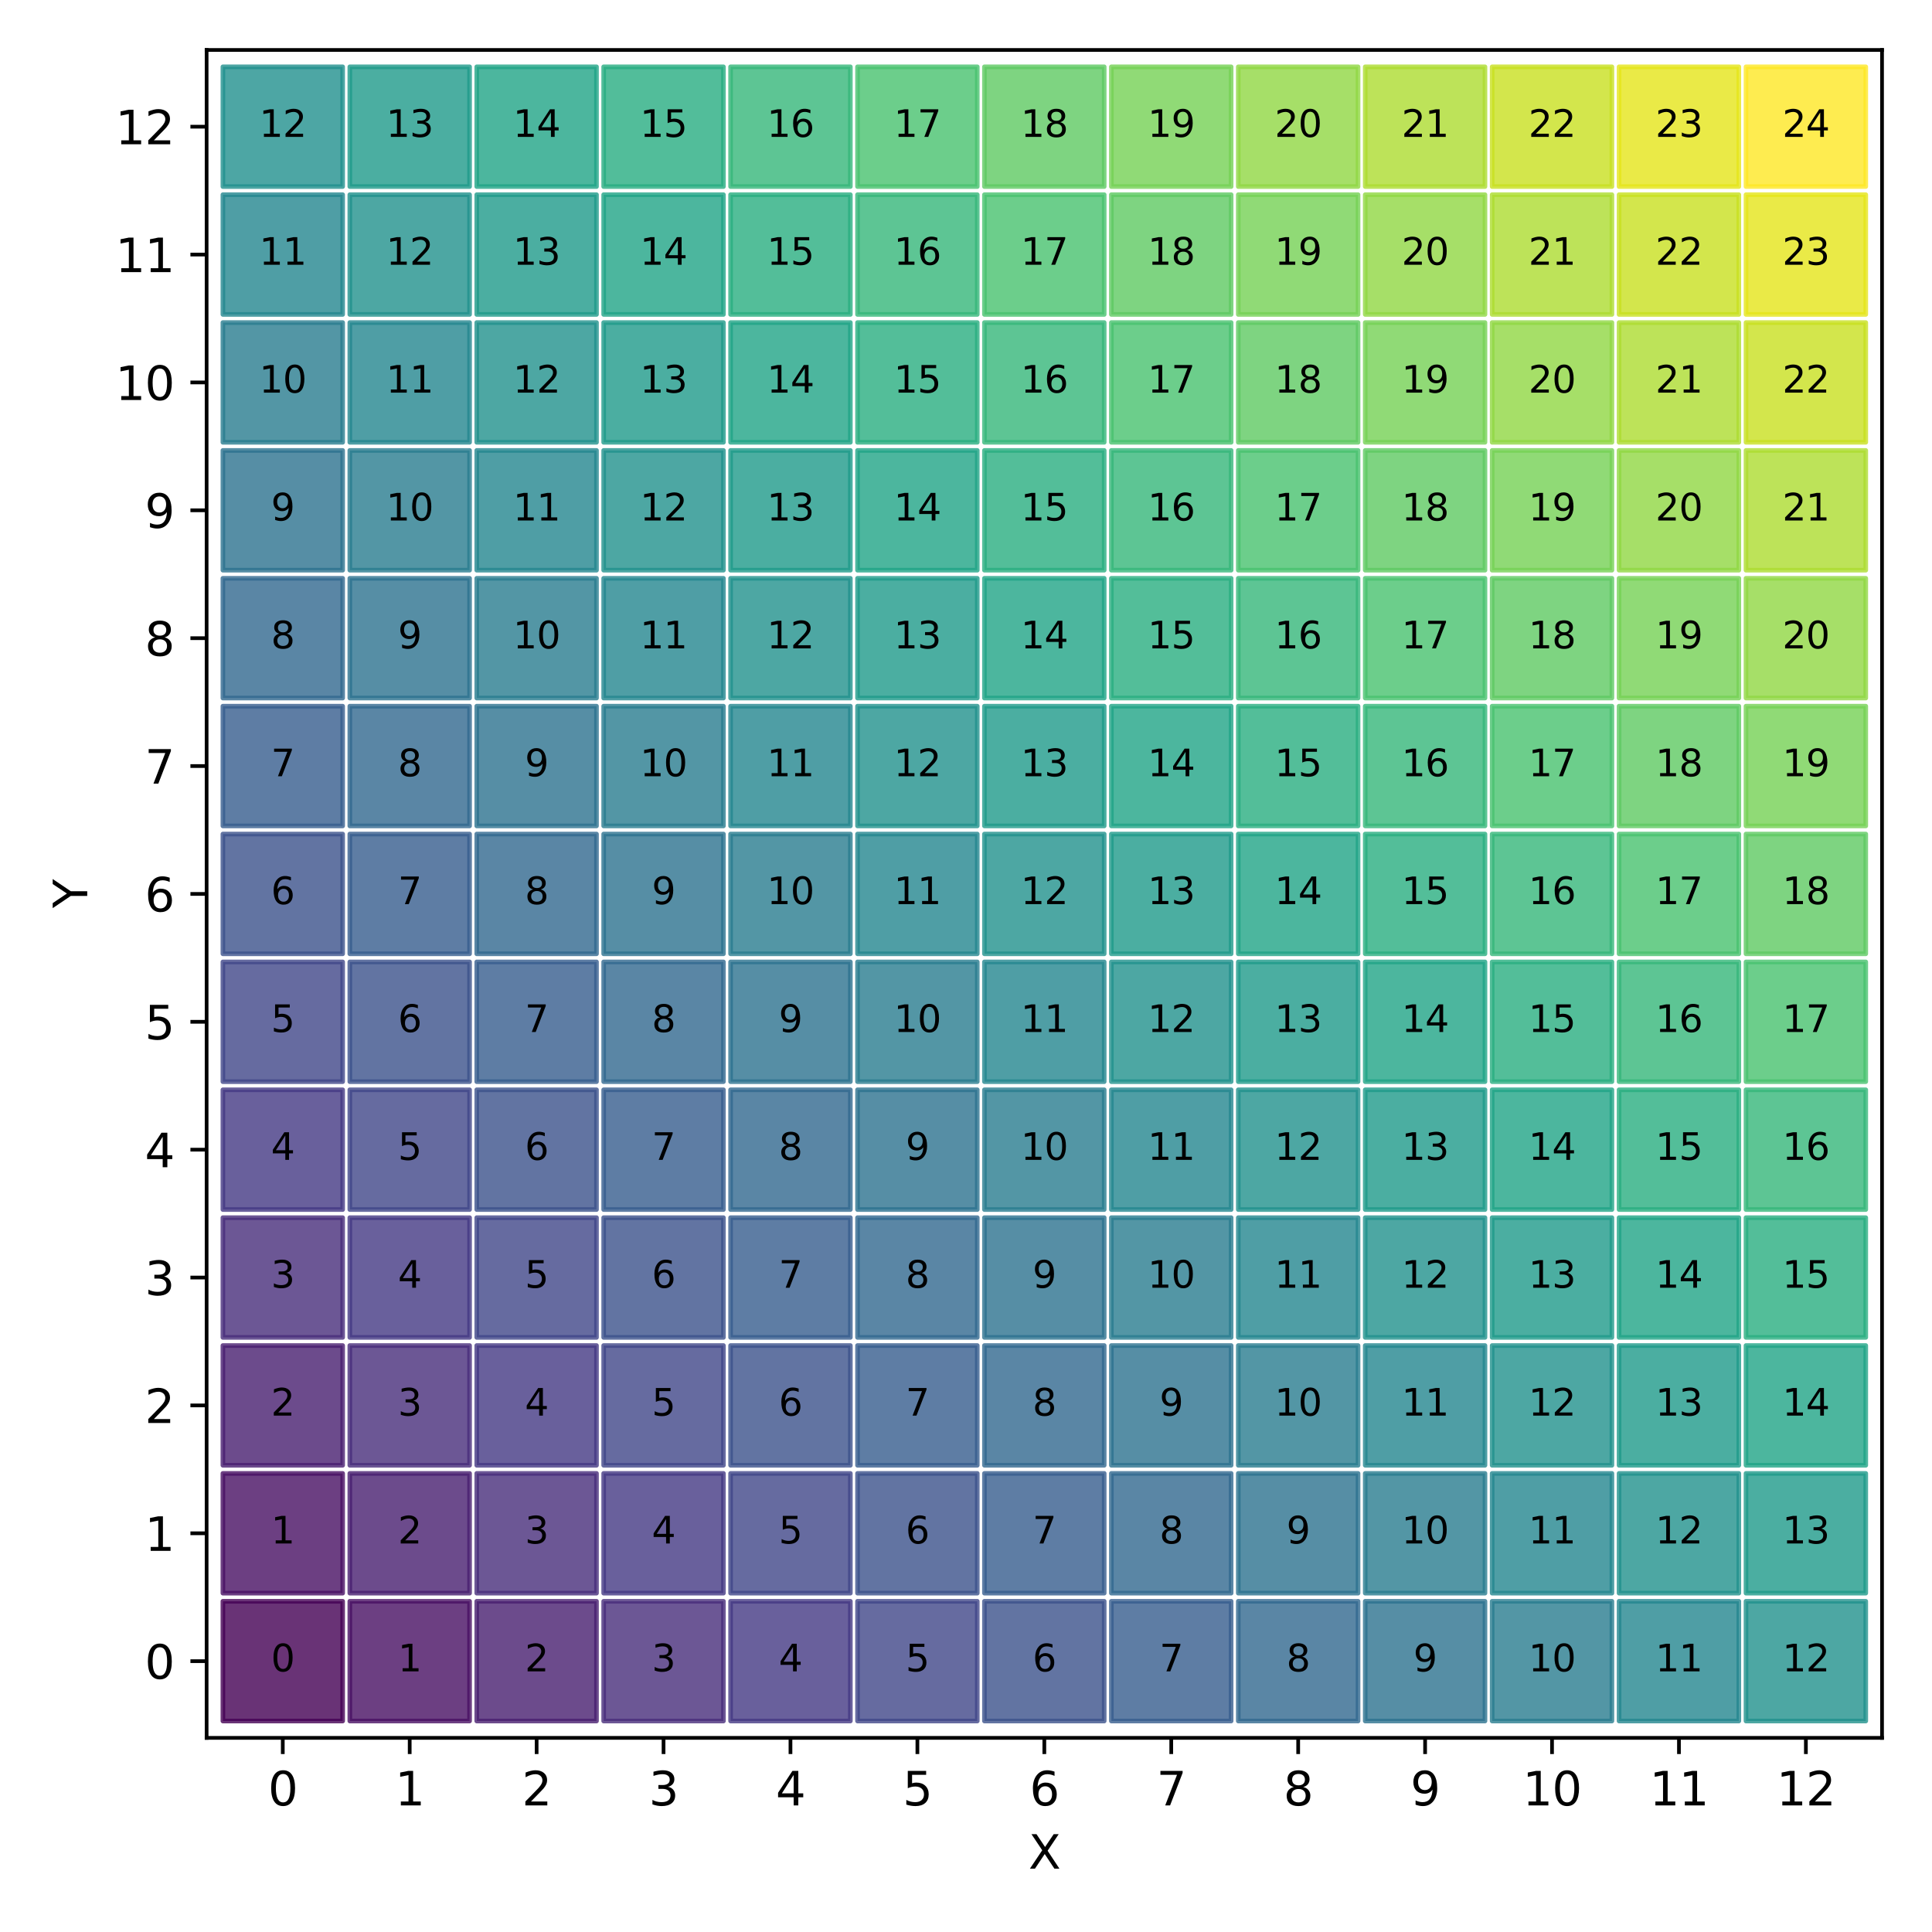 <?xml version="1.0" encoding="utf-8" standalone="no"?>
<!DOCTYPE svg PUBLIC "-//W3C//DTD SVG 1.1//EN"
  "http://www.w3.org/Graphics/SVG/1.1/DTD/svg11.dtd">
<svg xmlns:xlink="http://www.w3.org/1999/xlink" width="417.6pt" height="417.6pt" viewBox="0 0 417.6 417.6" xmlns="http://www.w3.org/2000/svg" version="1.1">
 <defs>
  <style type="text/css">*{stroke-linejoin: round; stroke-linecap: butt}</style>
 </defs>
 <g id="figure_1">
  <g id="patch_1">
   <path d="M 0 417.6 
L 417.6 417.6 
L 417.6 0 
L 0 0 
z
" style="fill: #ffffff"/>
  </g>
  <g id="axes_1">
   <g id="patch_2">
    <path d="M 44.66 375.64 
L 406.8 375.64 
L 406.8 10.8 
L 44.66 10.8 
z
" style="fill: #ffffff"/>
   </g>
   <g id="PathCollection_1">
    <defs>
     <path id="C0_0_b61687dcd2" d="M -12.942 12.942 
L 12.942 12.942 
L 12.942 -12.942 
L -12.942 -12.942 
z
"/>
    </defs>
    <g clip-path="url(#p7ea6281678)">
     <use xlink:href="#C0_0_b61687dcd2" x="61.121" y="359.056" style="fill: #440154; fill-opacity: 0.8; stroke: #440154; stroke-opacity: 0.8"/>
    </g>
    <g clip-path="url(#p7ea6281678)">
     <use xlink:href="#C0_0_b61687dcd2" x="88.556" y="359.056" style="fill: #471063; fill-opacity: 0.8; stroke: #471063; stroke-opacity: 0.8"/>
    </g>
    <g clip-path="url(#p7ea6281678)">
     <use xlink:href="#C0_0_b61687dcd2" x="115.991" y="359.056" style="fill: #481f70; fill-opacity: 0.8; stroke: #481f70; stroke-opacity: 0.8"/>
    </g>
    <g clip-path="url(#p7ea6281678)">
     <use xlink:href="#C0_0_b61687dcd2" x="143.425" y="359.056" style="fill: #472d7b; fill-opacity: 0.8; stroke: #472d7b; stroke-opacity: 0.8"/>
    </g>
    <g clip-path="url(#p7ea6281678)">
     <use xlink:href="#C0_0_b61687dcd2" x="170.86" y="359.056" style="fill: #443983; fill-opacity: 0.8; stroke: #443983; stroke-opacity: 0.8"/>
    </g>
    <g clip-path="url(#p7ea6281678)">
     <use xlink:href="#C0_0_b61687dcd2" x="198.295" y="359.056" style="fill: #404688; fill-opacity: 0.8; stroke: #404688; stroke-opacity: 0.8"/>
    </g>
    <g clip-path="url(#p7ea6281678)">
     <use xlink:href="#C0_0_b61687dcd2" x="225.73" y="359.056" style="fill: #3b528b; fill-opacity: 0.8; stroke: #3b528b; stroke-opacity: 0.8"/>
    </g>
    <g clip-path="url(#p7ea6281678)">
     <use xlink:href="#C0_0_b61687dcd2" x="253.165" y="359.056" style="fill: #365d8d; fill-opacity: 0.8; stroke: #365d8d; stroke-opacity: 0.8"/>
    </g>
    <g clip-path="url(#p7ea6281678)">
     <use xlink:href="#C0_0_b61687dcd2" x="280.6" y="359.056" style="fill: #31688e; fill-opacity: 0.8; stroke: #31688e; stroke-opacity: 0.8"/>
    </g>
    <g clip-path="url(#p7ea6281678)">
     <use xlink:href="#C0_0_b61687dcd2" x="308.035" y="359.056" style="fill: #2c728e; fill-opacity: 0.8; stroke: #2c728e; stroke-opacity: 0.8"/>
    </g>
    <g clip-path="url(#p7ea6281678)">
     <use xlink:href="#C0_0_b61687dcd2" x="335.469" y="359.056" style="fill: #287c8e; fill-opacity: 0.8; stroke: #287c8e; stroke-opacity: 0.8"/>
    </g>
    <g clip-path="url(#p7ea6281678)">
     <use xlink:href="#C0_0_b61687dcd2" x="362.904" y="359.056" style="fill: #24868e; fill-opacity: 0.8; stroke: #24868e; stroke-opacity: 0.8"/>
    </g>
    <g clip-path="url(#p7ea6281678)">
     <use xlink:href="#C0_0_b61687dcd2" x="390.339" y="359.056" style="fill: #21918c; fill-opacity: 0.8; stroke: #21918c; stroke-opacity: 0.8"/>
    </g>
    <g clip-path="url(#p7ea6281678)">
     <use xlink:href="#C0_0_b61687dcd2" x="61.121" y="331.417" style="fill: #471063; fill-opacity: 0.8; stroke: #471063; stroke-opacity: 0.8"/>
    </g>
    <g clip-path="url(#p7ea6281678)">
     <use xlink:href="#C0_0_b61687dcd2" x="88.556" y="331.417" style="fill: #481f70; fill-opacity: 0.8; stroke: #481f70; stroke-opacity: 0.8"/>
    </g>
    <g clip-path="url(#p7ea6281678)">
     <use xlink:href="#C0_0_b61687dcd2" x="115.991" y="331.417" style="fill: #472d7b; fill-opacity: 0.8; stroke: #472d7b; stroke-opacity: 0.8"/>
    </g>
    <g clip-path="url(#p7ea6281678)">
     <use xlink:href="#C0_0_b61687dcd2" x="143.425" y="331.417" style="fill: #443983; fill-opacity: 0.8; stroke: #443983; stroke-opacity: 0.8"/>
    </g>
    <g clip-path="url(#p7ea6281678)">
     <use xlink:href="#C0_0_b61687dcd2" x="170.86" y="331.417" style="fill: #404688; fill-opacity: 0.8; stroke: #404688; stroke-opacity: 0.8"/>
    </g>
    <g clip-path="url(#p7ea6281678)">
     <use xlink:href="#C0_0_b61687dcd2" x="198.295" y="331.417" style="fill: #3b528b; fill-opacity: 0.8; stroke: #3b528b; stroke-opacity: 0.8"/>
    </g>
    <g clip-path="url(#p7ea6281678)">
     <use xlink:href="#C0_0_b61687dcd2" x="225.73" y="331.417" style="fill: #365d8d; fill-opacity: 0.8; stroke: #365d8d; stroke-opacity: 0.8"/>
    </g>
    <g clip-path="url(#p7ea6281678)">
     <use xlink:href="#C0_0_b61687dcd2" x="253.165" y="331.417" style="fill: #31688e; fill-opacity: 0.8; stroke: #31688e; stroke-opacity: 0.8"/>
    </g>
    <g clip-path="url(#p7ea6281678)">
     <use xlink:href="#C0_0_b61687dcd2" x="280.6" y="331.417" style="fill: #2c728e; fill-opacity: 0.8; stroke: #2c728e; stroke-opacity: 0.8"/>
    </g>
    <g clip-path="url(#p7ea6281678)">
     <use xlink:href="#C0_0_b61687dcd2" x="308.035" y="331.417" style="fill: #287c8e; fill-opacity: 0.8; stroke: #287c8e; stroke-opacity: 0.8"/>
    </g>
    <g clip-path="url(#p7ea6281678)">
     <use xlink:href="#C0_0_b61687dcd2" x="335.469" y="331.417" style="fill: #24868e; fill-opacity: 0.8; stroke: #24868e; stroke-opacity: 0.8"/>
    </g>
    <g clip-path="url(#p7ea6281678)">
     <use xlink:href="#C0_0_b61687dcd2" x="362.904" y="331.417" style="fill: #21918c; fill-opacity: 0.8; stroke: #21918c; stroke-opacity: 0.8"/>
    </g>
    <g clip-path="url(#p7ea6281678)">
     <use xlink:href="#C0_0_b61687dcd2" x="390.339" y="331.417" style="fill: #1f9a8a; fill-opacity: 0.8; stroke: #1f9a8a; stroke-opacity: 0.8"/>
    </g>
    <g clip-path="url(#p7ea6281678)">
     <use xlink:href="#C0_0_b61687dcd2" x="61.121" y="303.778" style="fill: #481f70; fill-opacity: 0.8; stroke: #481f70; stroke-opacity: 0.8"/>
    </g>
    <g clip-path="url(#p7ea6281678)">
     <use xlink:href="#C0_0_b61687dcd2" x="88.556" y="303.778" style="fill: #472d7b; fill-opacity: 0.8; stroke: #472d7b; stroke-opacity: 0.8"/>
    </g>
    <g clip-path="url(#p7ea6281678)">
     <use xlink:href="#C0_0_b61687dcd2" x="115.991" y="303.778" style="fill: #443983; fill-opacity: 0.8; stroke: #443983; stroke-opacity: 0.8"/>
    </g>
    <g clip-path="url(#p7ea6281678)">
     <use xlink:href="#C0_0_b61687dcd2" x="143.425" y="303.778" style="fill: #404688; fill-opacity: 0.8; stroke: #404688; stroke-opacity: 0.8"/>
    </g>
    <g clip-path="url(#p7ea6281678)">
     <use xlink:href="#C0_0_b61687dcd2" x="170.86" y="303.778" style="fill: #3b528b; fill-opacity: 0.8; stroke: #3b528b; stroke-opacity: 0.8"/>
    </g>
    <g clip-path="url(#p7ea6281678)">
     <use xlink:href="#C0_0_b61687dcd2" x="198.295" y="303.778" style="fill: #365d8d; fill-opacity: 0.8; stroke: #365d8d; stroke-opacity: 0.8"/>
    </g>
    <g clip-path="url(#p7ea6281678)">
     <use xlink:href="#C0_0_b61687dcd2" x="225.73" y="303.778" style="fill: #31688e; fill-opacity: 0.8; stroke: #31688e; stroke-opacity: 0.8"/>
    </g>
    <g clip-path="url(#p7ea6281678)">
     <use xlink:href="#C0_0_b61687dcd2" x="253.165" y="303.778" style="fill: #2c728e; fill-opacity: 0.8; stroke: #2c728e; stroke-opacity: 0.8"/>
    </g>
    <g clip-path="url(#p7ea6281678)">
     <use xlink:href="#C0_0_b61687dcd2" x="280.6" y="303.778" style="fill: #287c8e; fill-opacity: 0.8; stroke: #287c8e; stroke-opacity: 0.8"/>
    </g>
    <g clip-path="url(#p7ea6281678)">
     <use xlink:href="#C0_0_b61687dcd2" x="308.035" y="303.778" style="fill: #24868e; fill-opacity: 0.8; stroke: #24868e; stroke-opacity: 0.8"/>
    </g>
    <g clip-path="url(#p7ea6281678)">
     <use xlink:href="#C0_0_b61687dcd2" x="335.469" y="303.778" style="fill: #21918c; fill-opacity: 0.8; stroke: #21918c; stroke-opacity: 0.8"/>
    </g>
    <g clip-path="url(#p7ea6281678)">
     <use xlink:href="#C0_0_b61687dcd2" x="362.904" y="303.778" style="fill: #1f9a8a; fill-opacity: 0.8; stroke: #1f9a8a; stroke-opacity: 0.8"/>
    </g>
    <g clip-path="url(#p7ea6281678)">
     <use xlink:href="#C0_0_b61687dcd2" x="390.339" y="303.778" style="fill: #20a486; fill-opacity: 0.8; stroke: #20a486; stroke-opacity: 0.8"/>
    </g>
    <g clip-path="url(#p7ea6281678)">
     <use xlink:href="#C0_0_b61687dcd2" x="61.121" y="276.138" style="fill: #472d7b; fill-opacity: 0.8; stroke: #472d7b; stroke-opacity: 0.8"/>
    </g>
    <g clip-path="url(#p7ea6281678)">
     <use xlink:href="#C0_0_b61687dcd2" x="88.556" y="276.138" style="fill: #443983; fill-opacity: 0.8; stroke: #443983; stroke-opacity: 0.8"/>
    </g>
    <g clip-path="url(#p7ea6281678)">
     <use xlink:href="#C0_0_b61687dcd2" x="115.991" y="276.138" style="fill: #404688; fill-opacity: 0.8; stroke: #404688; stroke-opacity: 0.8"/>
    </g>
    <g clip-path="url(#p7ea6281678)">
     <use xlink:href="#C0_0_b61687dcd2" x="143.425" y="276.138" style="fill: #3b528b; fill-opacity: 0.8; stroke: #3b528b; stroke-opacity: 0.8"/>
    </g>
    <g clip-path="url(#p7ea6281678)">
     <use xlink:href="#C0_0_b61687dcd2" x="170.86" y="276.138" style="fill: #365d8d; fill-opacity: 0.8; stroke: #365d8d; stroke-opacity: 0.8"/>
    </g>
    <g clip-path="url(#p7ea6281678)">
     <use xlink:href="#C0_0_b61687dcd2" x="198.295" y="276.138" style="fill: #31688e; fill-opacity: 0.8; stroke: #31688e; stroke-opacity: 0.8"/>
    </g>
    <g clip-path="url(#p7ea6281678)">
     <use xlink:href="#C0_0_b61687dcd2" x="225.73" y="276.138" style="fill: #2c728e; fill-opacity: 0.8; stroke: #2c728e; stroke-opacity: 0.8"/>
    </g>
    <g clip-path="url(#p7ea6281678)">
     <use xlink:href="#C0_0_b61687dcd2" x="253.165" y="276.138" style="fill: #287c8e; fill-opacity: 0.8; stroke: #287c8e; stroke-opacity: 0.8"/>
    </g>
    <g clip-path="url(#p7ea6281678)">
     <use xlink:href="#C0_0_b61687dcd2" x="280.6" y="276.138" style="fill: #24868e; fill-opacity: 0.8; stroke: #24868e; stroke-opacity: 0.8"/>
    </g>
    <g clip-path="url(#p7ea6281678)">
     <use xlink:href="#C0_0_b61687dcd2" x="308.035" y="276.138" style="fill: #21918c; fill-opacity: 0.8; stroke: #21918c; stroke-opacity: 0.8"/>
    </g>
    <g clip-path="url(#p7ea6281678)">
     <use xlink:href="#C0_0_b61687dcd2" x="335.469" y="276.138" style="fill: #1f9a8a; fill-opacity: 0.8; stroke: #1f9a8a; stroke-opacity: 0.8"/>
    </g>
    <g clip-path="url(#p7ea6281678)">
     <use xlink:href="#C0_0_b61687dcd2" x="362.904" y="276.138" style="fill: #20a486; fill-opacity: 0.8; stroke: #20a486; stroke-opacity: 0.8"/>
    </g>
    <g clip-path="url(#p7ea6281678)">
     <use xlink:href="#C0_0_b61687dcd2" x="390.339" y="276.138" style="fill: #28ae80; fill-opacity: 0.8; stroke: #28ae80; stroke-opacity: 0.8"/>
    </g>
    <g clip-path="url(#p7ea6281678)">
     <use xlink:href="#C0_0_b61687dcd2" x="61.121" y="248.499" style="fill: #443983; fill-opacity: 0.8; stroke: #443983; stroke-opacity: 0.8"/>
    </g>
    <g clip-path="url(#p7ea6281678)">
     <use xlink:href="#C0_0_b61687dcd2" x="88.556" y="248.499" style="fill: #404688; fill-opacity: 0.8; stroke: #404688; stroke-opacity: 0.8"/>
    </g>
    <g clip-path="url(#p7ea6281678)">
     <use xlink:href="#C0_0_b61687dcd2" x="115.991" y="248.499" style="fill: #3b528b; fill-opacity: 0.8; stroke: #3b528b; stroke-opacity: 0.8"/>
    </g>
    <g clip-path="url(#p7ea6281678)">
     <use xlink:href="#C0_0_b61687dcd2" x="143.425" y="248.499" style="fill: #365d8d; fill-opacity: 0.8; stroke: #365d8d; stroke-opacity: 0.8"/>
    </g>
    <g clip-path="url(#p7ea6281678)">
     <use xlink:href="#C0_0_b61687dcd2" x="170.86" y="248.499" style="fill: #31688e; fill-opacity: 0.8; stroke: #31688e; stroke-opacity: 0.8"/>
    </g>
    <g clip-path="url(#p7ea6281678)">
     <use xlink:href="#C0_0_b61687dcd2" x="198.295" y="248.499" style="fill: #2c728e; fill-opacity: 0.8; stroke: #2c728e; stroke-opacity: 0.8"/>
    </g>
    <g clip-path="url(#p7ea6281678)">
     <use xlink:href="#C0_0_b61687dcd2" x="225.73" y="248.499" style="fill: #287c8e; fill-opacity: 0.8; stroke: #287c8e; stroke-opacity: 0.8"/>
    </g>
    <g clip-path="url(#p7ea6281678)">
     <use xlink:href="#C0_0_b61687dcd2" x="253.165" y="248.499" style="fill: #24868e; fill-opacity: 0.8; stroke: #24868e; stroke-opacity: 0.8"/>
    </g>
    <g clip-path="url(#p7ea6281678)">
     <use xlink:href="#C0_0_b61687dcd2" x="280.6" y="248.499" style="fill: #21918c; fill-opacity: 0.8; stroke: #21918c; stroke-opacity: 0.8"/>
    </g>
    <g clip-path="url(#p7ea6281678)">
     <use xlink:href="#C0_0_b61687dcd2" x="308.035" y="248.499" style="fill: #1f9a8a; fill-opacity: 0.8; stroke: #1f9a8a; stroke-opacity: 0.8"/>
    </g>
    <g clip-path="url(#p7ea6281678)">
     <use xlink:href="#C0_0_b61687dcd2" x="335.469" y="248.499" style="fill: #20a486; fill-opacity: 0.8; stroke: #20a486; stroke-opacity: 0.8"/>
    </g>
    <g clip-path="url(#p7ea6281678)">
     <use xlink:href="#C0_0_b61687dcd2" x="362.904" y="248.499" style="fill: #28ae80; fill-opacity: 0.8; stroke: #28ae80; stroke-opacity: 0.8"/>
    </g>
    <g clip-path="url(#p7ea6281678)">
     <use xlink:href="#C0_0_b61687dcd2" x="390.339" y="248.499" style="fill: #35b779; fill-opacity: 0.8; stroke: #35b779; stroke-opacity: 0.8"/>
    </g>
    <g clip-path="url(#p7ea6281678)">
     <use xlink:href="#C0_0_b61687dcd2" x="61.121" y="220.859" style="fill: #404688; fill-opacity: 0.8; stroke: #404688; stroke-opacity: 0.8"/>
    </g>
    <g clip-path="url(#p7ea6281678)">
     <use xlink:href="#C0_0_b61687dcd2" x="88.556" y="220.859" style="fill: #3b528b; fill-opacity: 0.8; stroke: #3b528b; stroke-opacity: 0.8"/>
    </g>
    <g clip-path="url(#p7ea6281678)">
     <use xlink:href="#C0_0_b61687dcd2" x="115.991" y="220.859" style="fill: #365d8d; fill-opacity: 0.8; stroke: #365d8d; stroke-opacity: 0.8"/>
    </g>
    <g clip-path="url(#p7ea6281678)">
     <use xlink:href="#C0_0_b61687dcd2" x="143.425" y="220.859" style="fill: #31688e; fill-opacity: 0.8; stroke: #31688e; stroke-opacity: 0.8"/>
    </g>
    <g clip-path="url(#p7ea6281678)">
     <use xlink:href="#C0_0_b61687dcd2" x="170.86" y="220.859" style="fill: #2c728e; fill-opacity: 0.8; stroke: #2c728e; stroke-opacity: 0.8"/>
    </g>
    <g clip-path="url(#p7ea6281678)">
     <use xlink:href="#C0_0_b61687dcd2" x="198.295" y="220.859" style="fill: #287c8e; fill-opacity: 0.8; stroke: #287c8e; stroke-opacity: 0.8"/>
    </g>
    <g clip-path="url(#p7ea6281678)">
     <use xlink:href="#C0_0_b61687dcd2" x="225.73" y="220.859" style="fill: #24868e; fill-opacity: 0.8; stroke: #24868e; stroke-opacity: 0.8"/>
    </g>
    <g clip-path="url(#p7ea6281678)">
     <use xlink:href="#C0_0_b61687dcd2" x="253.165" y="220.859" style="fill: #21918c; fill-opacity: 0.8; stroke: #21918c; stroke-opacity: 0.8"/>
    </g>
    <g clip-path="url(#p7ea6281678)">
     <use xlink:href="#C0_0_b61687dcd2" x="280.6" y="220.859" style="fill: #1f9a8a; fill-opacity: 0.8; stroke: #1f9a8a; stroke-opacity: 0.8"/>
    </g>
    <g clip-path="url(#p7ea6281678)">
     <use xlink:href="#C0_0_b61687dcd2" x="308.035" y="220.859" style="fill: #20a486; fill-opacity: 0.8; stroke: #20a486; stroke-opacity: 0.8"/>
    </g>
    <g clip-path="url(#p7ea6281678)">
     <use xlink:href="#C0_0_b61687dcd2" x="335.469" y="220.859" style="fill: #28ae80; fill-opacity: 0.8; stroke: #28ae80; stroke-opacity: 0.8"/>
    </g>
    <g clip-path="url(#p7ea6281678)">
     <use xlink:href="#C0_0_b61687dcd2" x="362.904" y="220.859" style="fill: #35b779; fill-opacity: 0.8; stroke: #35b779; stroke-opacity: 0.8"/>
    </g>
    <g clip-path="url(#p7ea6281678)">
     <use xlink:href="#C0_0_b61687dcd2" x="390.339" y="220.859" style="fill: #48c16e; fill-opacity: 0.8; stroke: #48c16e; stroke-opacity: 0.8"/>
    </g>
    <g clip-path="url(#p7ea6281678)">
     <use xlink:href="#C0_0_b61687dcd2" x="61.121" y="193.22" style="fill: #3b528b; fill-opacity: 0.8; stroke: #3b528b; stroke-opacity: 0.8"/>
    </g>
    <g clip-path="url(#p7ea6281678)">
     <use xlink:href="#C0_0_b61687dcd2" x="88.556" y="193.22" style="fill: #365d8d; fill-opacity: 0.8; stroke: #365d8d; stroke-opacity: 0.8"/>
    </g>
    <g clip-path="url(#p7ea6281678)">
     <use xlink:href="#C0_0_b61687dcd2" x="115.991" y="193.22" style="fill: #31688e; fill-opacity: 0.8; stroke: #31688e; stroke-opacity: 0.8"/>
    </g>
    <g clip-path="url(#p7ea6281678)">
     <use xlink:href="#C0_0_b61687dcd2" x="143.425" y="193.22" style="fill: #2c728e; fill-opacity: 0.8; stroke: #2c728e; stroke-opacity: 0.8"/>
    </g>
    <g clip-path="url(#p7ea6281678)">
     <use xlink:href="#C0_0_b61687dcd2" x="170.86" y="193.22" style="fill: #287c8e; fill-opacity: 0.8; stroke: #287c8e; stroke-opacity: 0.8"/>
    </g>
    <g clip-path="url(#p7ea6281678)">
     <use xlink:href="#C0_0_b61687dcd2" x="198.295" y="193.22" style="fill: #24868e; fill-opacity: 0.8; stroke: #24868e; stroke-opacity: 0.8"/>
    </g>
    <g clip-path="url(#p7ea6281678)">
     <use xlink:href="#C0_0_b61687dcd2" x="225.73" y="193.22" style="fill: #21918c; fill-opacity: 0.8; stroke: #21918c; stroke-opacity: 0.8"/>
    </g>
    <g clip-path="url(#p7ea6281678)">
     <use xlink:href="#C0_0_b61687dcd2" x="253.165" y="193.22" style="fill: #1f9a8a; fill-opacity: 0.8; stroke: #1f9a8a; stroke-opacity: 0.8"/>
    </g>
    <g clip-path="url(#p7ea6281678)">
     <use xlink:href="#C0_0_b61687dcd2" x="280.6" y="193.22" style="fill: #20a486; fill-opacity: 0.8; stroke: #20a486; stroke-opacity: 0.8"/>
    </g>
    <g clip-path="url(#p7ea6281678)">
     <use xlink:href="#C0_0_b61687dcd2" x="308.035" y="193.22" style="fill: #28ae80; fill-opacity: 0.8; stroke: #28ae80; stroke-opacity: 0.8"/>
    </g>
    <g clip-path="url(#p7ea6281678)">
     <use xlink:href="#C0_0_b61687dcd2" x="335.469" y="193.22" style="fill: #35b779; fill-opacity: 0.8; stroke: #35b779; stroke-opacity: 0.8"/>
    </g>
    <g clip-path="url(#p7ea6281678)">
     <use xlink:href="#C0_0_b61687dcd2" x="362.904" y="193.22" style="fill: #48c16e; fill-opacity: 0.8; stroke: #48c16e; stroke-opacity: 0.8"/>
    </g>
    <g clip-path="url(#p7ea6281678)">
     <use xlink:href="#C0_0_b61687dcd2" x="390.339" y="193.22" style="fill: #5ec962; fill-opacity: 0.8; stroke: #5ec962; stroke-opacity: 0.8"/>
    </g>
    <g clip-path="url(#p7ea6281678)">
     <use xlink:href="#C0_0_b61687dcd2" x="61.121" y="165.581" style="fill: #365d8d; fill-opacity: 0.8; stroke: #365d8d; stroke-opacity: 0.8"/>
    </g>
    <g clip-path="url(#p7ea6281678)">
     <use xlink:href="#C0_0_b61687dcd2" x="88.556" y="165.581" style="fill: #31688e; fill-opacity: 0.8; stroke: #31688e; stroke-opacity: 0.8"/>
    </g>
    <g clip-path="url(#p7ea6281678)">
     <use xlink:href="#C0_0_b61687dcd2" x="115.991" y="165.581" style="fill: #2c728e; fill-opacity: 0.8; stroke: #2c728e; stroke-opacity: 0.8"/>
    </g>
    <g clip-path="url(#p7ea6281678)">
     <use xlink:href="#C0_0_b61687dcd2" x="143.425" y="165.581" style="fill: #287c8e; fill-opacity: 0.8; stroke: #287c8e; stroke-opacity: 0.8"/>
    </g>
    <g clip-path="url(#p7ea6281678)">
     <use xlink:href="#C0_0_b61687dcd2" x="170.86" y="165.581" style="fill: #24868e; fill-opacity: 0.8; stroke: #24868e; stroke-opacity: 0.8"/>
    </g>
    <g clip-path="url(#p7ea6281678)">
     <use xlink:href="#C0_0_b61687dcd2" x="198.295" y="165.581" style="fill: #21918c; fill-opacity: 0.8; stroke: #21918c; stroke-opacity: 0.8"/>
    </g>
    <g clip-path="url(#p7ea6281678)">
     <use xlink:href="#C0_0_b61687dcd2" x="225.73" y="165.581" style="fill: #1f9a8a; fill-opacity: 0.8; stroke: #1f9a8a; stroke-opacity: 0.8"/>
    </g>
    <g clip-path="url(#p7ea6281678)">
     <use xlink:href="#C0_0_b61687dcd2" x="253.165" y="165.581" style="fill: #20a486; fill-opacity: 0.8; stroke: #20a486; stroke-opacity: 0.8"/>
    </g>
    <g clip-path="url(#p7ea6281678)">
     <use xlink:href="#C0_0_b61687dcd2" x="280.6" y="165.581" style="fill: #28ae80; fill-opacity: 0.8; stroke: #28ae80; stroke-opacity: 0.8"/>
    </g>
    <g clip-path="url(#p7ea6281678)">
     <use xlink:href="#C0_0_b61687dcd2" x="308.035" y="165.581" style="fill: #35b779; fill-opacity: 0.8; stroke: #35b779; stroke-opacity: 0.8"/>
    </g>
    <g clip-path="url(#p7ea6281678)">
     <use xlink:href="#C0_0_b61687dcd2" x="335.469" y="165.581" style="fill: #48c16e; fill-opacity: 0.8; stroke: #48c16e; stroke-opacity: 0.8"/>
    </g>
    <g clip-path="url(#p7ea6281678)">
     <use xlink:href="#C0_0_b61687dcd2" x="362.904" y="165.581" style="fill: #5ec962; fill-opacity: 0.8; stroke: #5ec962; stroke-opacity: 0.8"/>
    </g>
    <g clip-path="url(#p7ea6281678)">
     <use xlink:href="#C0_0_b61687dcd2" x="390.339" y="165.581" style="fill: #75d054; fill-opacity: 0.8; stroke: #75d054; stroke-opacity: 0.8"/>
    </g>
    <g clip-path="url(#p7ea6281678)">
     <use xlink:href="#C0_0_b61687dcd2" x="61.121" y="137.941" style="fill: #31688e; fill-opacity: 0.8; stroke: #31688e; stroke-opacity: 0.8"/>
    </g>
    <g clip-path="url(#p7ea6281678)">
     <use xlink:href="#C0_0_b61687dcd2" x="88.556" y="137.941" style="fill: #2c728e; fill-opacity: 0.8; stroke: #2c728e; stroke-opacity: 0.8"/>
    </g>
    <g clip-path="url(#p7ea6281678)">
     <use xlink:href="#C0_0_b61687dcd2" x="115.991" y="137.941" style="fill: #287c8e; fill-opacity: 0.8; stroke: #287c8e; stroke-opacity: 0.8"/>
    </g>
    <g clip-path="url(#p7ea6281678)">
     <use xlink:href="#C0_0_b61687dcd2" x="143.425" y="137.941" style="fill: #24868e; fill-opacity: 0.8; stroke: #24868e; stroke-opacity: 0.8"/>
    </g>
    <g clip-path="url(#p7ea6281678)">
     <use xlink:href="#C0_0_b61687dcd2" x="170.86" y="137.941" style="fill: #21918c; fill-opacity: 0.8; stroke: #21918c; stroke-opacity: 0.8"/>
    </g>
    <g clip-path="url(#p7ea6281678)">
     <use xlink:href="#C0_0_b61687dcd2" x="198.295" y="137.941" style="fill: #1f9a8a; fill-opacity: 0.8; stroke: #1f9a8a; stroke-opacity: 0.8"/>
    </g>
    <g clip-path="url(#p7ea6281678)">
     <use xlink:href="#C0_0_b61687dcd2" x="225.73" y="137.941" style="fill: #20a486; fill-opacity: 0.8; stroke: #20a486; stroke-opacity: 0.8"/>
    </g>
    <g clip-path="url(#p7ea6281678)">
     <use xlink:href="#C0_0_b61687dcd2" x="253.165" y="137.941" style="fill: #28ae80; fill-opacity: 0.8; stroke: #28ae80; stroke-opacity: 0.8"/>
    </g>
    <g clip-path="url(#p7ea6281678)">
     <use xlink:href="#C0_0_b61687dcd2" x="280.6" y="137.941" style="fill: #35b779; fill-opacity: 0.8; stroke: #35b779; stroke-opacity: 0.8"/>
    </g>
    <g clip-path="url(#p7ea6281678)">
     <use xlink:href="#C0_0_b61687dcd2" x="308.035" y="137.941" style="fill: #48c16e; fill-opacity: 0.8; stroke: #48c16e; stroke-opacity: 0.8"/>
    </g>
    <g clip-path="url(#p7ea6281678)">
     <use xlink:href="#C0_0_b61687dcd2" x="335.469" y="137.941" style="fill: #5ec962; fill-opacity: 0.8; stroke: #5ec962; stroke-opacity: 0.8"/>
    </g>
    <g clip-path="url(#p7ea6281678)">
     <use xlink:href="#C0_0_b61687dcd2" x="362.904" y="137.941" style="fill: #75d054; fill-opacity: 0.8; stroke: #75d054; stroke-opacity: 0.8"/>
    </g>
    <g clip-path="url(#p7ea6281678)">
     <use xlink:href="#C0_0_b61687dcd2" x="390.339" y="137.941" style="fill: #90d743; fill-opacity: 0.8; stroke: #90d743; stroke-opacity: 0.8"/>
    </g>
    <g clip-path="url(#p7ea6281678)">
     <use xlink:href="#C0_0_b61687dcd2" x="61.121" y="110.302" style="fill: #2c728e; fill-opacity: 0.8; stroke: #2c728e; stroke-opacity: 0.8"/>
    </g>
    <g clip-path="url(#p7ea6281678)">
     <use xlink:href="#C0_0_b61687dcd2" x="88.556" y="110.302" style="fill: #287c8e; fill-opacity: 0.8; stroke: #287c8e; stroke-opacity: 0.8"/>
    </g>
    <g clip-path="url(#p7ea6281678)">
     <use xlink:href="#C0_0_b61687dcd2" x="115.991" y="110.302" style="fill: #24868e; fill-opacity: 0.8; stroke: #24868e; stroke-opacity: 0.8"/>
    </g>
    <g clip-path="url(#p7ea6281678)">
     <use xlink:href="#C0_0_b61687dcd2" x="143.425" y="110.302" style="fill: #21918c; fill-opacity: 0.8; stroke: #21918c; stroke-opacity: 0.8"/>
    </g>
    <g clip-path="url(#p7ea6281678)">
     <use xlink:href="#C0_0_b61687dcd2" x="170.86" y="110.302" style="fill: #1f9a8a; fill-opacity: 0.8; stroke: #1f9a8a; stroke-opacity: 0.8"/>
    </g>
    <g clip-path="url(#p7ea6281678)">
     <use xlink:href="#C0_0_b61687dcd2" x="198.295" y="110.302" style="fill: #20a486; fill-opacity: 0.8; stroke: #20a486; stroke-opacity: 0.8"/>
    </g>
    <g clip-path="url(#p7ea6281678)">
     <use xlink:href="#C0_0_b61687dcd2" x="225.73" y="110.302" style="fill: #28ae80; fill-opacity: 0.8; stroke: #28ae80; stroke-opacity: 0.8"/>
    </g>
    <g clip-path="url(#p7ea6281678)">
     <use xlink:href="#C0_0_b61687dcd2" x="253.165" y="110.302" style="fill: #35b779; fill-opacity: 0.8; stroke: #35b779; stroke-opacity: 0.8"/>
    </g>
    <g clip-path="url(#p7ea6281678)">
     <use xlink:href="#C0_0_b61687dcd2" x="280.6" y="110.302" style="fill: #48c16e; fill-opacity: 0.8; stroke: #48c16e; stroke-opacity: 0.8"/>
    </g>
    <g clip-path="url(#p7ea6281678)">
     <use xlink:href="#C0_0_b61687dcd2" x="308.035" y="110.302" style="fill: #5ec962; fill-opacity: 0.8; stroke: #5ec962; stroke-opacity: 0.8"/>
    </g>
    <g clip-path="url(#p7ea6281678)">
     <use xlink:href="#C0_0_b61687dcd2" x="335.469" y="110.302" style="fill: #75d054; fill-opacity: 0.8; stroke: #75d054; stroke-opacity: 0.8"/>
    </g>
    <g clip-path="url(#p7ea6281678)">
     <use xlink:href="#C0_0_b61687dcd2" x="362.904" y="110.302" style="fill: #90d743; fill-opacity: 0.8; stroke: #90d743; stroke-opacity: 0.8"/>
    </g>
    <g clip-path="url(#p7ea6281678)">
     <use xlink:href="#C0_0_b61687dcd2" x="390.339" y="110.302" style="fill: #addc30; fill-opacity: 0.8; stroke: #addc30; stroke-opacity: 0.8"/>
    </g>
    <g clip-path="url(#p7ea6281678)">
     <use xlink:href="#C0_0_b61687dcd2" x="61.121" y="82.662" style="fill: #287c8e; fill-opacity: 0.8; stroke: #287c8e; stroke-opacity: 0.8"/>
    </g>
    <g clip-path="url(#p7ea6281678)">
     <use xlink:href="#C0_0_b61687dcd2" x="88.556" y="82.662" style="fill: #24868e; fill-opacity: 0.8; stroke: #24868e; stroke-opacity: 0.8"/>
    </g>
    <g clip-path="url(#p7ea6281678)">
     <use xlink:href="#C0_0_b61687dcd2" x="115.991" y="82.662" style="fill: #21918c; fill-opacity: 0.8; stroke: #21918c; stroke-opacity: 0.8"/>
    </g>
    <g clip-path="url(#p7ea6281678)">
     <use xlink:href="#C0_0_b61687dcd2" x="143.425" y="82.662" style="fill: #1f9a8a; fill-opacity: 0.8; stroke: #1f9a8a; stroke-opacity: 0.8"/>
    </g>
    <g clip-path="url(#p7ea6281678)">
     <use xlink:href="#C0_0_b61687dcd2" x="170.86" y="82.662" style="fill: #20a486; fill-opacity: 0.8; stroke: #20a486; stroke-opacity: 0.8"/>
    </g>
    <g clip-path="url(#p7ea6281678)">
     <use xlink:href="#C0_0_b61687dcd2" x="198.295" y="82.662" style="fill: #28ae80; fill-opacity: 0.8; stroke: #28ae80; stroke-opacity: 0.8"/>
    </g>
    <g clip-path="url(#p7ea6281678)">
     <use xlink:href="#C0_0_b61687dcd2" x="225.73" y="82.662" style="fill: #35b779; fill-opacity: 0.8; stroke: #35b779; stroke-opacity: 0.8"/>
    </g>
    <g clip-path="url(#p7ea6281678)">
     <use xlink:href="#C0_0_b61687dcd2" x="253.165" y="82.662" style="fill: #48c16e; fill-opacity: 0.8; stroke: #48c16e; stroke-opacity: 0.8"/>
    </g>
    <g clip-path="url(#p7ea6281678)">
     <use xlink:href="#C0_0_b61687dcd2" x="280.6" y="82.662" style="fill: #5ec962; fill-opacity: 0.8; stroke: #5ec962; stroke-opacity: 0.8"/>
    </g>
    <g clip-path="url(#p7ea6281678)">
     <use xlink:href="#C0_0_b61687dcd2" x="308.035" y="82.662" style="fill: #75d054; fill-opacity: 0.8; stroke: #75d054; stroke-opacity: 0.8"/>
    </g>
    <g clip-path="url(#p7ea6281678)">
     <use xlink:href="#C0_0_b61687dcd2" x="335.469" y="82.662" style="fill: #90d743; fill-opacity: 0.8; stroke: #90d743; stroke-opacity: 0.8"/>
    </g>
    <g clip-path="url(#p7ea6281678)">
     <use xlink:href="#C0_0_b61687dcd2" x="362.904" y="82.662" style="fill: #addc30; fill-opacity: 0.8; stroke: #addc30; stroke-opacity: 0.8"/>
    </g>
    <g clip-path="url(#p7ea6281678)">
     <use xlink:href="#C0_0_b61687dcd2" x="390.339" y="82.662" style="fill: #c8e020; fill-opacity: 0.8; stroke: #c8e020; stroke-opacity: 0.8"/>
    </g>
    <g clip-path="url(#p7ea6281678)">
     <use xlink:href="#C0_0_b61687dcd2" x="61.121" y="55.023" style="fill: #24868e; fill-opacity: 0.8; stroke: #24868e; stroke-opacity: 0.8"/>
    </g>
    <g clip-path="url(#p7ea6281678)">
     <use xlink:href="#C0_0_b61687dcd2" x="88.556" y="55.023" style="fill: #21918c; fill-opacity: 0.8; stroke: #21918c; stroke-opacity: 0.8"/>
    </g>
    <g clip-path="url(#p7ea6281678)">
     <use xlink:href="#C0_0_b61687dcd2" x="115.991" y="55.023" style="fill: #1f9a8a; fill-opacity: 0.8; stroke: #1f9a8a; stroke-opacity: 0.8"/>
    </g>
    <g clip-path="url(#p7ea6281678)">
     <use xlink:href="#C0_0_b61687dcd2" x="143.425" y="55.023" style="fill: #20a486; fill-opacity: 0.8; stroke: #20a486; stroke-opacity: 0.8"/>
    </g>
    <g clip-path="url(#p7ea6281678)">
     <use xlink:href="#C0_0_b61687dcd2" x="170.86" y="55.023" style="fill: #28ae80; fill-opacity: 0.8; stroke: #28ae80; stroke-opacity: 0.8"/>
    </g>
    <g clip-path="url(#p7ea6281678)">
     <use xlink:href="#C0_0_b61687dcd2" x="198.295" y="55.023" style="fill: #35b779; fill-opacity: 0.8; stroke: #35b779; stroke-opacity: 0.8"/>
    </g>
    <g clip-path="url(#p7ea6281678)">
     <use xlink:href="#C0_0_b61687dcd2" x="225.73" y="55.023" style="fill: #48c16e; fill-opacity: 0.8; stroke: #48c16e; stroke-opacity: 0.8"/>
    </g>
    <g clip-path="url(#p7ea6281678)">
     <use xlink:href="#C0_0_b61687dcd2" x="253.165" y="55.023" style="fill: #5ec962; fill-opacity: 0.8; stroke: #5ec962; stroke-opacity: 0.8"/>
    </g>
    <g clip-path="url(#p7ea6281678)">
     <use xlink:href="#C0_0_b61687dcd2" x="280.6" y="55.023" style="fill: #75d054; fill-opacity: 0.8; stroke: #75d054; stroke-opacity: 0.8"/>
    </g>
    <g clip-path="url(#p7ea6281678)">
     <use xlink:href="#C0_0_b61687dcd2" x="308.035" y="55.023" style="fill: #90d743; fill-opacity: 0.8; stroke: #90d743; stroke-opacity: 0.8"/>
    </g>
    <g clip-path="url(#p7ea6281678)">
     <use xlink:href="#C0_0_b61687dcd2" x="335.469" y="55.023" style="fill: #addc30; fill-opacity: 0.8; stroke: #addc30; stroke-opacity: 0.8"/>
    </g>
    <g clip-path="url(#p7ea6281678)">
     <use xlink:href="#C0_0_b61687dcd2" x="362.904" y="55.023" style="fill: #c8e020; fill-opacity: 0.8; stroke: #c8e020; stroke-opacity: 0.8"/>
    </g>
    <g clip-path="url(#p7ea6281678)">
     <use xlink:href="#C0_0_b61687dcd2" x="390.339" y="55.023" style="fill: #e5e419; fill-opacity: 0.8; stroke: #e5e419; stroke-opacity: 0.8"/>
    </g>
    <g clip-path="url(#p7ea6281678)">
     <use xlink:href="#C0_0_b61687dcd2" x="61.121" y="27.384" style="fill: #21908d; fill-opacity: 0.8; stroke: #21908d; stroke-opacity: 0.8"/>
    </g>
    <g clip-path="url(#p7ea6281678)">
     <use xlink:href="#C0_0_b61687dcd2" x="88.556" y="27.384" style="fill: #1f9a8a; fill-opacity: 0.8; stroke: #1f9a8a; stroke-opacity: 0.8"/>
    </g>
    <g clip-path="url(#p7ea6281678)">
     <use xlink:href="#C0_0_b61687dcd2" x="115.991" y="27.384" style="fill: #20a486; fill-opacity: 0.8; stroke: #20a486; stroke-opacity: 0.8"/>
    </g>
    <g clip-path="url(#p7ea6281678)">
     <use xlink:href="#C0_0_b61687dcd2" x="143.425" y="27.384" style="fill: #27ad81; fill-opacity: 0.8; stroke: #27ad81; stroke-opacity: 0.8"/>
    </g>
    <g clip-path="url(#p7ea6281678)">
     <use xlink:href="#C0_0_b61687dcd2" x="170.86" y="27.384" style="fill: #35b779; fill-opacity: 0.8; stroke: #35b779; stroke-opacity: 0.8"/>
    </g>
    <g clip-path="url(#p7ea6281678)">
     <use xlink:href="#C0_0_b61687dcd2" x="198.295" y="27.384" style="fill: #48c16e; fill-opacity: 0.8; stroke: #48c16e; stroke-opacity: 0.8"/>
    </g>
    <g clip-path="url(#p7ea6281678)">
     <use xlink:href="#C0_0_b61687dcd2" x="225.73" y="27.384" style="fill: #5ec962; fill-opacity: 0.8; stroke: #5ec962; stroke-opacity: 0.8"/>
    </g>
    <g clip-path="url(#p7ea6281678)">
     <use xlink:href="#C0_0_b61687dcd2" x="253.165" y="27.384" style="fill: #75d054; fill-opacity: 0.8; stroke: #75d054; stroke-opacity: 0.8"/>
    </g>
    <g clip-path="url(#p7ea6281678)">
     <use xlink:href="#C0_0_b61687dcd2" x="280.6" y="27.384" style="fill: #90d743; fill-opacity: 0.8; stroke: #90d743; stroke-opacity: 0.8"/>
    </g>
    <g clip-path="url(#p7ea6281678)">
     <use xlink:href="#C0_0_b61687dcd2" x="308.035" y="27.384" style="fill: #addc30; fill-opacity: 0.8; stroke: #addc30; stroke-opacity: 0.8"/>
    </g>
    <g clip-path="url(#p7ea6281678)">
     <use xlink:href="#C0_0_b61687dcd2" x="335.469" y="27.384" style="fill: #c8e020; fill-opacity: 0.8; stroke: #c8e020; stroke-opacity: 0.8"/>
    </g>
    <g clip-path="url(#p7ea6281678)">
     <use xlink:href="#C0_0_b61687dcd2" x="362.904" y="27.384" style="fill: #e5e419; fill-opacity: 0.8; stroke: #e5e419; stroke-opacity: 0.8"/>
    </g>
    <g clip-path="url(#p7ea6281678)">
     <use xlink:href="#C0_0_b61687dcd2" x="390.339" y="27.384" style="fill: #fde725; fill-opacity: 0.8; stroke: #fde725; stroke-opacity: 0.8"/>
    </g>
   </g>
   <g id="matplotlib.axis_1">
    <g id="xtick_1">
     <g id="line2d_1">
      <defs>
       <path id="m0743fd556d" d="M 0 0 
L 0 3.5 
" style="stroke: #000000; stroke-width: 0.8"/>
      </defs>
      <g>
       <use xlink:href="#m0743fd556d" x="61.121" y="375.64" style="stroke: #000000; stroke-width: 0.8"/>
      </g>
     </g>
     <g id="text_1">
      <!-- 0 -->
      <g transform="translate(57.94 390.238) scale(0.1 -0.1)">
       <defs>
        <path id="DejaVuSans-30" d="M 2034 4250 
Q 1547 4250 1301 3770 
Q 1056 3291 1056 2328 
Q 1056 1369 1301 889 
Q 1547 409 2034 409 
Q 2525 409 2770 889 
Q 3016 1369 3016 2328 
Q 3016 3291 2770 3770 
Q 2525 4250 2034 4250 
z
M 2034 4750 
Q 2819 4750 3233 4129 
Q 3647 3509 3647 2328 
Q 3647 1150 3233 529 
Q 2819 -91 2034 -91 
Q 1250 -91 836 529 
Q 422 1150 422 2328 
Q 422 3509 836 4129 
Q 1250 4750 2034 4750 
z
" transform="scale(0.016)"/>
       </defs>
       <use xlink:href="#DejaVuSans-30"/>
      </g>
     </g>
    </g>
    <g id="xtick_2">
     <g id="line2d_2">
      <g>
       <use xlink:href="#m0743fd556d" x="88.556" y="375.64" style="stroke: #000000; stroke-width: 0.8"/>
      </g>
     </g>
     <g id="text_2">
      <!-- 1 -->
      <g transform="translate(85.375 390.238) scale(0.1 -0.1)">
       <defs>
        <path id="DejaVuSans-31" d="M 794 531 
L 1825 531 
L 1825 4091 
L 703 3866 
L 703 4441 
L 1819 4666 
L 2450 4666 
L 2450 531 
L 3481 531 
L 3481 0 
L 794 0 
L 794 531 
z
" transform="scale(0.016)"/>
       </defs>
       <use xlink:href="#DejaVuSans-31"/>
      </g>
     </g>
    </g>
    <g id="xtick_3">
     <g id="line2d_3">
      <g>
       <use xlink:href="#m0743fd556d" x="115.991" y="375.64" style="stroke: #000000; stroke-width: 0.8"/>
      </g>
     </g>
     <g id="text_3">
      <!-- 2 -->
      <g transform="translate(112.809 390.238) scale(0.1 -0.1)">
       <defs>
        <path id="DejaVuSans-32" d="M 1228 531 
L 3431 531 
L 3431 0 
L 469 0 
L 469 531 
Q 828 903 1448 1529 
Q 2069 2156 2228 2338 
Q 2531 2678 2651 2914 
Q 2772 3150 2772 3378 
Q 2772 3750 2511 3984 
Q 2250 4219 1831 4219 
Q 1534 4219 1204 4116 
Q 875 4013 500 3803 
L 500 4441 
Q 881 4594 1212 4672 
Q 1544 4750 1819 4750 
Q 2544 4750 2975 4387 
Q 3406 4025 3406 3419 
Q 3406 3131 3298 2873 
Q 3191 2616 2906 2266 
Q 2828 2175 2409 1742 
Q 1991 1309 1228 531 
z
" transform="scale(0.016)"/>
       </defs>
       <use xlink:href="#DejaVuSans-32"/>
      </g>
     </g>
    </g>
    <g id="xtick_4">
     <g id="line2d_4">
      <g>
       <use xlink:href="#m0743fd556d" x="143.425" y="375.64" style="stroke: #000000; stroke-width: 0.8"/>
      </g>
     </g>
     <g id="text_4">
      <!-- 3 -->
      <g transform="translate(140.244 390.238) scale(0.1 -0.1)">
       <defs>
        <path id="DejaVuSans-33" d="M 2597 2516 
Q 3050 2419 3304 2112 
Q 3559 1806 3559 1356 
Q 3559 666 3084 287 
Q 2609 -91 1734 -91 
Q 1441 -91 1130 -33 
Q 819 25 488 141 
L 488 750 
Q 750 597 1062 519 
Q 1375 441 1716 441 
Q 2309 441 2620 675 
Q 2931 909 2931 1356 
Q 2931 1769 2642 2001 
Q 2353 2234 1838 2234 
L 1294 2234 
L 1294 2753 
L 1863 2753 
Q 2328 2753 2575 2939 
Q 2822 3125 2822 3475 
Q 2822 3834 2567 4026 
Q 2313 4219 1838 4219 
Q 1578 4219 1281 4162 
Q 984 4106 628 3988 
L 628 4550 
Q 988 4650 1302 4700 
Q 1616 4750 1894 4750 
Q 2613 4750 3031 4423 
Q 3450 4097 3450 3541 
Q 3450 3153 3228 2886 
Q 3006 2619 2597 2516 
z
" transform="scale(0.016)"/>
       </defs>
       <use xlink:href="#DejaVuSans-33"/>
      </g>
     </g>
    </g>
    <g id="xtick_5">
     <g id="line2d_5">
      <g>
       <use xlink:href="#m0743fd556d" x="170.86" y="375.64" style="stroke: #000000; stroke-width: 0.8"/>
      </g>
     </g>
     <g id="text_5">
      <!-- 4 -->
      <g transform="translate(167.679 390.238) scale(0.1 -0.1)">
       <defs>
        <path id="DejaVuSans-34" d="M 2419 4116 
L 825 1625 
L 2419 1625 
L 2419 4116 
z
M 2253 4666 
L 3047 4666 
L 3047 1625 
L 3713 1625 
L 3713 1100 
L 3047 1100 
L 3047 0 
L 2419 0 
L 2419 1100 
L 313 1100 
L 313 1709 
L 2253 4666 
z
" transform="scale(0.016)"/>
       </defs>
       <use xlink:href="#DejaVuSans-34"/>
      </g>
     </g>
    </g>
    <g id="xtick_6">
     <g id="line2d_6">
      <g>
       <use xlink:href="#m0743fd556d" x="198.295" y="375.64" style="stroke: #000000; stroke-width: 0.8"/>
      </g>
     </g>
     <g id="text_6">
      <!-- 5 -->
      <g transform="translate(195.114 390.238) scale(0.1 -0.1)">
       <defs>
        <path id="DejaVuSans-35" d="M 691 4666 
L 3169 4666 
L 3169 4134 
L 1269 4134 
L 1269 2991 
Q 1406 3038 1543 3061 
Q 1681 3084 1819 3084 
Q 2600 3084 3056 2656 
Q 3513 2228 3513 1497 
Q 3513 744 3044 326 
Q 2575 -91 1722 -91 
Q 1428 -91 1123 -41 
Q 819 9 494 109 
L 494 744 
Q 775 591 1075 516 
Q 1375 441 1709 441 
Q 2250 441 2565 725 
Q 2881 1009 2881 1497 
Q 2881 1984 2565 2268 
Q 2250 2553 1709 2553 
Q 1456 2553 1204 2497 
Q 953 2441 691 2322 
L 691 4666 
z
" transform="scale(0.016)"/>
       </defs>
       <use xlink:href="#DejaVuSans-35"/>
      </g>
     </g>
    </g>
    <g id="xtick_7">
     <g id="line2d_7">
      <g>
       <use xlink:href="#m0743fd556d" x="225.73" y="375.64" style="stroke: #000000; stroke-width: 0.8"/>
      </g>
     </g>
     <g id="text_7">
      <!-- 6 -->
      <g transform="translate(222.549 390.238) scale(0.1 -0.1)">
       <defs>
        <path id="DejaVuSans-36" d="M 2113 2584 
Q 1688 2584 1439 2293 
Q 1191 2003 1191 1497 
Q 1191 994 1439 701 
Q 1688 409 2113 409 
Q 2538 409 2786 701 
Q 3034 994 3034 1497 
Q 3034 2003 2786 2293 
Q 2538 2584 2113 2584 
z
M 3366 4563 
L 3366 3988 
Q 3128 4100 2886 4159 
Q 2644 4219 2406 4219 
Q 1781 4219 1451 3797 
Q 1122 3375 1075 2522 
Q 1259 2794 1537 2939 
Q 1816 3084 2150 3084 
Q 2853 3084 3261 2657 
Q 3669 2231 3669 1497 
Q 3669 778 3244 343 
Q 2819 -91 2113 -91 
Q 1303 -91 875 529 
Q 447 1150 447 2328 
Q 447 3434 972 4092 
Q 1497 4750 2381 4750 
Q 2619 4750 2861 4703 
Q 3103 4656 3366 4563 
z
" transform="scale(0.016)"/>
       </defs>
       <use xlink:href="#DejaVuSans-36"/>
      </g>
     </g>
    </g>
    <g id="xtick_8">
     <g id="line2d_8">
      <g>
       <use xlink:href="#m0743fd556d" x="253.165" y="375.64" style="stroke: #000000; stroke-width: 0.8"/>
      </g>
     </g>
     <g id="text_8">
      <!-- 7 -->
      <g transform="translate(249.984 390.238) scale(0.1 -0.1)">
       <defs>
        <path id="DejaVuSans-37" d="M 525 4666 
L 3525 4666 
L 3525 4397 
L 1831 0 
L 1172 0 
L 2766 4134 
L 525 4134 
L 525 4666 
z
" transform="scale(0.016)"/>
       </defs>
       <use xlink:href="#DejaVuSans-37"/>
      </g>
     </g>
    </g>
    <g id="xtick_9">
     <g id="line2d_9">
      <g>
       <use xlink:href="#m0743fd556d" x="280.6" y="375.64" style="stroke: #000000; stroke-width: 0.8"/>
      </g>
     </g>
     <g id="text_9">
      <!-- 8 -->
      <g transform="translate(277.418 390.238) scale(0.1 -0.1)">
       <defs>
        <path id="DejaVuSans-38" d="M 2034 2216 
Q 1584 2216 1326 1975 
Q 1069 1734 1069 1313 
Q 1069 891 1326 650 
Q 1584 409 2034 409 
Q 2484 409 2743 651 
Q 3003 894 3003 1313 
Q 3003 1734 2745 1975 
Q 2488 2216 2034 2216 
z
M 1403 2484 
Q 997 2584 770 2862 
Q 544 3141 544 3541 
Q 544 4100 942 4425 
Q 1341 4750 2034 4750 
Q 2731 4750 3128 4425 
Q 3525 4100 3525 3541 
Q 3525 3141 3298 2862 
Q 3072 2584 2669 2484 
Q 3125 2378 3379 2068 
Q 3634 1759 3634 1313 
Q 3634 634 3220 271 
Q 2806 -91 2034 -91 
Q 1263 -91 848 271 
Q 434 634 434 1313 
Q 434 1759 690 2068 
Q 947 2378 1403 2484 
z
M 1172 3481 
Q 1172 3119 1398 2916 
Q 1625 2713 2034 2713 
Q 2441 2713 2670 2916 
Q 2900 3119 2900 3481 
Q 2900 3844 2670 4047 
Q 2441 4250 2034 4250 
Q 1625 4250 1398 4047 
Q 1172 3844 1172 3481 
z
" transform="scale(0.016)"/>
       </defs>
       <use xlink:href="#DejaVuSans-38"/>
      </g>
     </g>
    </g>
    <g id="xtick_10">
     <g id="line2d_10">
      <g>
       <use xlink:href="#m0743fd556d" x="308.035" y="375.64" style="stroke: #000000; stroke-width: 0.8"/>
      </g>
     </g>
     <g id="text_10">
      <!-- 9 -->
      <g transform="translate(304.853 390.238) scale(0.1 -0.1)">
       <defs>
        <path id="DejaVuSans-39" d="M 703 97 
L 703 672 
Q 941 559 1184 500 
Q 1428 441 1663 441 
Q 2288 441 2617 861 
Q 2947 1281 2994 2138 
Q 2813 1869 2534 1725 
Q 2256 1581 1919 1581 
Q 1219 1581 811 2004 
Q 403 2428 403 3163 
Q 403 3881 828 4315 
Q 1253 4750 1959 4750 
Q 2769 4750 3195 4129 
Q 3622 3509 3622 2328 
Q 3622 1225 3098 567 
Q 2575 -91 1691 -91 
Q 1453 -91 1209 -44 
Q 966 3 703 97 
z
M 1959 2075 
Q 2384 2075 2632 2365 
Q 2881 2656 2881 3163 
Q 2881 3666 2632 3958 
Q 2384 4250 1959 4250 
Q 1534 4250 1286 3958 
Q 1038 3666 1038 3163 
Q 1038 2656 1286 2365 
Q 1534 2075 1959 2075 
z
" transform="scale(0.016)"/>
       </defs>
       <use xlink:href="#DejaVuSans-39"/>
      </g>
     </g>
    </g>
    <g id="xtick_11">
     <g id="line2d_11">
      <g>
       <use xlink:href="#m0743fd556d" x="335.469" y="375.64" style="stroke: #000000; stroke-width: 0.8"/>
      </g>
     </g>
     <g id="text_11">
      <!-- 10 -->
      <g transform="translate(329.107 390.238) scale(0.1 -0.1)">
       <use xlink:href="#DejaVuSans-31"/>
       <use xlink:href="#DejaVuSans-30" x="63.623"/>
      </g>
     </g>
    </g>
    <g id="xtick_12">
     <g id="line2d_12">
      <g>
       <use xlink:href="#m0743fd556d" x="362.904" y="375.64" style="stroke: #000000; stroke-width: 0.8"/>
      </g>
     </g>
     <g id="text_12">
      <!-- 11 -->
      <g transform="translate(356.542 390.238) scale(0.1 -0.1)">
       <use xlink:href="#DejaVuSans-31"/>
       <use xlink:href="#DejaVuSans-31" x="63.623"/>
      </g>
     </g>
    </g>
    <g id="xtick_13">
     <g id="line2d_13">
      <g>
       <use xlink:href="#m0743fd556d" x="390.339" y="375.64" style="stroke: #000000; stroke-width: 0.8"/>
      </g>
     </g>
     <g id="text_13">
      <!-- 12 -->
      <g transform="translate(383.977 390.238) scale(0.1 -0.1)">
       <use xlink:href="#DejaVuSans-31"/>
       <use xlink:href="#DejaVuSans-32" x="63.623"/>
      </g>
     </g>
    </g>
    <g id="text_14">
     <!-- X -->
     <g transform="translate(222.305 403.917) scale(0.1 -0.1)">
      <defs>
       <path id="DejaVuSans-58" d="M 403 4666 
L 1081 4666 
L 2241 2931 
L 3406 4666 
L 4084 4666 
L 2584 2425 
L 4184 0 
L 3506 0 
L 2194 1984 
L 872 0 
L 191 0 
L 1856 2491 
L 403 4666 
z
" transform="scale(0.016)"/>
      </defs>
      <use xlink:href="#DejaVuSans-58"/>
     </g>
    </g>
   </g>
   <g id="matplotlib.axis_2">
    <g id="ytick_1">
     <g id="line2d_14">
      <defs>
       <path id="m4524f07a86" d="M 0 0 
L -3.5 0 
" style="stroke: #000000; stroke-width: 0.8"/>
      </defs>
      <g>
       <use xlink:href="#m4524f07a86" x="44.66" y="359.056" style="stroke: #000000; stroke-width: 0.8"/>
      </g>
     </g>
     <g id="text_15">
      <!-- 0 -->
      <g transform="translate(31.297 362.856) scale(0.1 -0.1)">
       <use xlink:href="#DejaVuSans-30"/>
      </g>
     </g>
    </g>
    <g id="ytick_2">
     <g id="line2d_15">
      <g>
       <use xlink:href="#m4524f07a86" x="44.66" y="331.417" style="stroke: #000000; stroke-width: 0.8"/>
      </g>
     </g>
     <g id="text_16">
      <!-- 1 -->
      <g transform="translate(31.297 335.216) scale(0.1 -0.1)">
       <use xlink:href="#DejaVuSans-31"/>
      </g>
     </g>
    </g>
    <g id="ytick_3">
     <g id="line2d_16">
      <g>
       <use xlink:href="#m4524f07a86" x="44.66" y="303.778" style="stroke: #000000; stroke-width: 0.8"/>
      </g>
     </g>
     <g id="text_17">
      <!-- 2 -->
      <g transform="translate(31.297 307.577) scale(0.1 -0.1)">
       <use xlink:href="#DejaVuSans-32"/>
      </g>
     </g>
    </g>
    <g id="ytick_4">
     <g id="line2d_17">
      <g>
       <use xlink:href="#m4524f07a86" x="44.66" y="276.138" style="stroke: #000000; stroke-width: 0.8"/>
      </g>
     </g>
     <g id="text_18">
      <!-- 3 -->
      <g transform="translate(31.297 279.937) scale(0.1 -0.1)">
       <use xlink:href="#DejaVuSans-33"/>
      </g>
     </g>
    </g>
    <g id="ytick_5">
     <g id="line2d_18">
      <g>
       <use xlink:href="#m4524f07a86" x="44.66" y="248.499" style="stroke: #000000; stroke-width: 0.8"/>
      </g>
     </g>
     <g id="text_19">
      <!-- 4 -->
      <g transform="translate(31.297 252.298) scale(0.1 -0.1)">
       <use xlink:href="#DejaVuSans-34"/>
      </g>
     </g>
    </g>
    <g id="ytick_6">
     <g id="line2d_19">
      <g>
       <use xlink:href="#m4524f07a86" x="44.66" y="220.859" style="stroke: #000000; stroke-width: 0.8"/>
      </g>
     </g>
     <g id="text_20">
      <!-- 5 -->
      <g transform="translate(31.297 224.659) scale(0.1 -0.1)">
       <use xlink:href="#DejaVuSans-35"/>
      </g>
     </g>
    </g>
    <g id="ytick_7">
     <g id="line2d_20">
      <g>
       <use xlink:href="#m4524f07a86" x="44.66" y="193.22" style="stroke: #000000; stroke-width: 0.8"/>
      </g>
     </g>
     <g id="text_21">
      <!-- 6 -->
      <g transform="translate(31.297 197.019) scale(0.1 -0.1)">
       <use xlink:href="#DejaVuSans-36"/>
      </g>
     </g>
    </g>
    <g id="ytick_8">
     <g id="line2d_21">
      <g>
       <use xlink:href="#m4524f07a86" x="44.66" y="165.581" style="stroke: #000000; stroke-width: 0.8"/>
      </g>
     </g>
     <g id="text_22">
      <!-- 7 -->
      <g transform="translate(31.297 169.38) scale(0.1 -0.1)">
       <use xlink:href="#DejaVuSans-37"/>
      </g>
     </g>
    </g>
    <g id="ytick_9">
     <g id="line2d_22">
      <g>
       <use xlink:href="#m4524f07a86" x="44.66" y="137.941" style="stroke: #000000; stroke-width: 0.8"/>
      </g>
     </g>
     <g id="text_23">
      <!-- 8 -->
      <g transform="translate(31.297 141.74) scale(0.1 -0.1)">
       <use xlink:href="#DejaVuSans-38"/>
      </g>
     </g>
    </g>
    <g id="ytick_10">
     <g id="line2d_23">
      <g>
       <use xlink:href="#m4524f07a86" x="44.66" y="110.302" style="stroke: #000000; stroke-width: 0.8"/>
      </g>
     </g>
     <g id="text_24">
      <!-- 9 -->
      <g transform="translate(31.297 114.101) scale(0.1 -0.1)">
       <use xlink:href="#DejaVuSans-39"/>
      </g>
     </g>
    </g>
    <g id="ytick_11">
     <g id="line2d_24">
      <g>
       <use xlink:href="#m4524f07a86" x="44.66" y="82.662" style="stroke: #000000; stroke-width: 0.8"/>
      </g>
     </g>
     <g id="text_25">
      <!-- 10 -->
      <g transform="translate(24.935 86.462) scale(0.1 -0.1)">
       <use xlink:href="#DejaVuSans-31"/>
       <use xlink:href="#DejaVuSans-30" x="63.623"/>
      </g>
     </g>
    </g>
    <g id="ytick_12">
     <g id="line2d_25">
      <g>
       <use xlink:href="#m4524f07a86" x="44.66" y="55.023" style="stroke: #000000; stroke-width: 0.8"/>
      </g>
     </g>
     <g id="text_26">
      <!-- 11 -->
      <g transform="translate(24.935 58.822) scale(0.1 -0.1)">
       <use xlink:href="#DejaVuSans-31"/>
       <use xlink:href="#DejaVuSans-31" x="63.623"/>
      </g>
     </g>
    </g>
    <g id="ytick_13">
     <g id="line2d_26">
      <g>
       <use xlink:href="#m4524f07a86" x="44.66" y="27.384" style="stroke: #000000; stroke-width: 0.8"/>
      </g>
     </g>
     <g id="text_27">
      <!-- 12 -->
      <g transform="translate(24.935 31.183) scale(0.1 -0.1)">
       <use xlink:href="#DejaVuSans-31"/>
       <use xlink:href="#DejaVuSans-32" x="63.623"/>
      </g>
     </g>
    </g>
    <g id="text_28">
     <!-- Y -->
     <g transform="translate(18.855 196.274) rotate(-90) scale(0.1 -0.1)">
      <defs>
       <path id="DejaVuSans-59" d="M -13 4666 
L 666 4666 
L 1959 2747 
L 3244 4666 
L 3922 4666 
L 2272 2222 
L 2272 0 
L 1638 0 
L 1638 2222 
L -13 4666 
z
" transform="scale(0.016)"/>
      </defs>
      <use xlink:href="#DejaVuSans-59"/>
     </g>
    </g>
   </g>
   <g id="patch_3">
    <path d="M 44.66 375.64 
L 44.66 10.8 
" style="fill: none; stroke: #000000; stroke-width: 0.8; stroke-linejoin: miter; stroke-linecap: square"/>
   </g>
   <g id="patch_4">
    <path d="M 406.8 375.64 
L 406.8 10.8 
" style="fill: none; stroke: #000000; stroke-width: 0.8; stroke-linejoin: miter; stroke-linecap: square"/>
   </g>
   <g id="patch_5">
    <path d="M 44.66 375.64 
L 406.8 375.64 
" style="fill: none; stroke: #000000; stroke-width: 0.8; stroke-linejoin: miter; stroke-linecap: square"/>
   </g>
   <g id="patch_6">
    <path d="M 44.66 10.8 
L 406.8 10.8 
" style="fill: none; stroke: #000000; stroke-width: 0.8; stroke-linejoin: miter; stroke-linecap: square"/>
   </g>
   <g id="text_29">
    <!-- 0 -->
    <g transform="translate(58.576 361.264) scale(0.08 -0.08)">
     <use xlink:href="#DejaVuSans-30"/>
    </g>
   </g>
   <g id="text_30">
    <!-- 1 -->
    <g transform="translate(86.011 361.264) scale(0.08 -0.08)">
     <use xlink:href="#DejaVuSans-31"/>
    </g>
   </g>
   <g id="text_31">
    <!-- 2 -->
    <g transform="translate(113.446 361.264) scale(0.08 -0.08)">
     <use xlink:href="#DejaVuSans-32"/>
    </g>
   </g>
   <g id="text_32">
    <!-- 3 -->
    <g transform="translate(140.88 361.264) scale(0.08 -0.08)">
     <use xlink:href="#DejaVuSans-33"/>
    </g>
   </g>
   <g id="text_33">
    <!-- 4 -->
    <g transform="translate(168.315 361.264) scale(0.08 -0.08)">
     <use xlink:href="#DejaVuSans-34"/>
    </g>
   </g>
   <g id="text_34">
    <!-- 5 -->
    <g transform="translate(195.75 361.264) scale(0.08 -0.08)">
     <use xlink:href="#DejaVuSans-35"/>
    </g>
   </g>
   <g id="text_35">
    <!-- 6 -->
    <g transform="translate(223.185 361.264) scale(0.08 -0.08)">
     <use xlink:href="#DejaVuSans-36"/>
    </g>
   </g>
   <g id="text_36">
    <!-- 7 -->
    <g transform="translate(250.62 361.264) scale(0.08 -0.08)">
     <use xlink:href="#DejaVuSans-37"/>
    </g>
   </g>
   <g id="text_37">
    <!-- 8 -->
    <g transform="translate(278.055 361.264) scale(0.08 -0.08)">
     <use xlink:href="#DejaVuSans-38"/>
    </g>
   </g>
   <g id="text_38">
    <!-- 9 -->
    <g transform="translate(305.49 361.264) scale(0.08 -0.08)">
     <use xlink:href="#DejaVuSans-39"/>
    </g>
   </g>
   <g id="text_39">
    <!-- 10 -->
    <g transform="translate(330.379 361.264) scale(0.08 -0.08)">
     <use xlink:href="#DejaVuSans-31"/>
     <use xlink:href="#DejaVuSans-30" x="63.623"/>
    </g>
   </g>
   <g id="text_40">
    <!-- 11 -->
    <g transform="translate(357.814 361.264) scale(0.08 -0.08)">
     <use xlink:href="#DejaVuSans-31"/>
     <use xlink:href="#DejaVuSans-31" x="63.623"/>
    </g>
   </g>
   <g id="text_41">
    <!-- 12 -->
    <g transform="translate(385.249 361.264) scale(0.08 -0.08)">
     <use xlink:href="#DejaVuSans-31"/>
     <use xlink:href="#DejaVuSans-32" x="63.623"/>
    </g>
   </g>
   <g id="text_42">
    <!-- 1 -->
    <g transform="translate(58.576 333.624) scale(0.08 -0.08)">
     <use xlink:href="#DejaVuSans-31"/>
    </g>
   </g>
   <g id="text_43">
    <!-- 2 -->
    <g transform="translate(86.011 333.624) scale(0.08 -0.08)">
     <use xlink:href="#DejaVuSans-32"/>
    </g>
   </g>
   <g id="text_44">
    <!-- 3 -->
    <g transform="translate(113.446 333.624) scale(0.08 -0.08)">
     <use xlink:href="#DejaVuSans-33"/>
    </g>
   </g>
   <g id="text_45">
    <!-- 4 -->
    <g transform="translate(140.88 333.624) scale(0.08 -0.08)">
     <use xlink:href="#DejaVuSans-34"/>
    </g>
   </g>
   <g id="text_46">
    <!-- 5 -->
    <g transform="translate(168.315 333.624) scale(0.08 -0.08)">
     <use xlink:href="#DejaVuSans-35"/>
    </g>
   </g>
   <g id="text_47">
    <!-- 6 -->
    <g transform="translate(195.75 333.624) scale(0.08 -0.08)">
     <use xlink:href="#DejaVuSans-36"/>
    </g>
   </g>
   <g id="text_48">
    <!-- 7 -->
    <g transform="translate(223.185 333.624) scale(0.08 -0.08)">
     <use xlink:href="#DejaVuSans-37"/>
    </g>
   </g>
   <g id="text_49">
    <!-- 8 -->
    <g transform="translate(250.62 333.624) scale(0.08 -0.08)">
     <use xlink:href="#DejaVuSans-38"/>
    </g>
   </g>
   <g id="text_50">
    <!-- 9 -->
    <g transform="translate(278.055 333.624) scale(0.08 -0.08)">
     <use xlink:href="#DejaVuSans-39"/>
    </g>
   </g>
   <g id="text_51">
    <!-- 10 -->
    <g transform="translate(302.945 333.624) scale(0.08 -0.08)">
     <use xlink:href="#DejaVuSans-31"/>
     <use xlink:href="#DejaVuSans-30" x="63.623"/>
    </g>
   </g>
   <g id="text_52">
    <!-- 11 -->
    <g transform="translate(330.379 333.624) scale(0.08 -0.08)">
     <use xlink:href="#DejaVuSans-31"/>
     <use xlink:href="#DejaVuSans-31" x="63.623"/>
    </g>
   </g>
   <g id="text_53">
    <!-- 12 -->
    <g transform="translate(357.814 333.624) scale(0.08 -0.08)">
     <use xlink:href="#DejaVuSans-31"/>
     <use xlink:href="#DejaVuSans-32" x="63.623"/>
    </g>
   </g>
   <g id="text_54">
    <!-- 13 -->
    <g transform="translate(385.249 333.624) scale(0.08 -0.08)">
     <use xlink:href="#DejaVuSans-31"/>
     <use xlink:href="#DejaVuSans-33" x="63.623"/>
    </g>
   </g>
   <g id="text_55">
    <!-- 2 -->
    <g transform="translate(58.576 305.985) scale(0.08 -0.08)">
     <use xlink:href="#DejaVuSans-32"/>
    </g>
   </g>
   <g id="text_56">
    <!-- 3 -->
    <g transform="translate(86.011 305.985) scale(0.08 -0.08)">
     <use xlink:href="#DejaVuSans-33"/>
    </g>
   </g>
   <g id="text_57">
    <!-- 4 -->
    <g transform="translate(113.446 305.985) scale(0.08 -0.08)">
     <use xlink:href="#DejaVuSans-34"/>
    </g>
   </g>
   <g id="text_58">
    <!-- 5 -->
    <g transform="translate(140.88 305.985) scale(0.08 -0.08)">
     <use xlink:href="#DejaVuSans-35"/>
    </g>
   </g>
   <g id="text_59">
    <!-- 6 -->
    <g transform="translate(168.315 305.985) scale(0.08 -0.08)">
     <use xlink:href="#DejaVuSans-36"/>
    </g>
   </g>
   <g id="text_60">
    <!-- 7 -->
    <g transform="translate(195.75 305.985) scale(0.08 -0.08)">
     <use xlink:href="#DejaVuSans-37"/>
    </g>
   </g>
   <g id="text_61">
    <!-- 8 -->
    <g transform="translate(223.185 305.985) scale(0.08 -0.08)">
     <use xlink:href="#DejaVuSans-38"/>
    </g>
   </g>
   <g id="text_62">
    <!-- 9 -->
    <g transform="translate(250.62 305.985) scale(0.08 -0.08)">
     <use xlink:href="#DejaVuSans-39"/>
    </g>
   </g>
   <g id="text_63">
    <!-- 10 -->
    <g transform="translate(275.51 305.985) scale(0.08 -0.08)">
     <use xlink:href="#DejaVuSans-31"/>
     <use xlink:href="#DejaVuSans-30" x="63.623"/>
    </g>
   </g>
   <g id="text_64">
    <!-- 11 -->
    <g transform="translate(302.945 305.985) scale(0.08 -0.08)">
     <use xlink:href="#DejaVuSans-31"/>
     <use xlink:href="#DejaVuSans-31" x="63.623"/>
    </g>
   </g>
   <g id="text_65">
    <!-- 12 -->
    <g transform="translate(330.379 305.985) scale(0.08 -0.08)">
     <use xlink:href="#DejaVuSans-31"/>
     <use xlink:href="#DejaVuSans-32" x="63.623"/>
    </g>
   </g>
   <g id="text_66">
    <!-- 13 -->
    <g transform="translate(357.814 305.985) scale(0.08 -0.08)">
     <use xlink:href="#DejaVuSans-31"/>
     <use xlink:href="#DejaVuSans-33" x="63.623"/>
    </g>
   </g>
   <g id="text_67">
    <!-- 14 -->
    <g transform="translate(385.249 305.985) scale(0.08 -0.08)">
     <use xlink:href="#DejaVuSans-31"/>
     <use xlink:href="#DejaVuSans-34" x="63.623"/>
    </g>
   </g>
   <g id="text_68">
    <!-- 3 -->
    <g transform="translate(58.576 278.346) scale(0.08 -0.08)">
     <use xlink:href="#DejaVuSans-33"/>
    </g>
   </g>
   <g id="text_69">
    <!-- 4 -->
    <g transform="translate(86.011 278.346) scale(0.08 -0.08)">
     <use xlink:href="#DejaVuSans-34"/>
    </g>
   </g>
   <g id="text_70">
    <!-- 5 -->
    <g transform="translate(113.446 278.346) scale(0.08 -0.08)">
     <use xlink:href="#DejaVuSans-35"/>
    </g>
   </g>
   <g id="text_71">
    <!-- 6 -->
    <g transform="translate(140.88 278.346) scale(0.08 -0.08)">
     <use xlink:href="#DejaVuSans-36"/>
    </g>
   </g>
   <g id="text_72">
    <!-- 7 -->
    <g transform="translate(168.315 278.346) scale(0.08 -0.08)">
     <use xlink:href="#DejaVuSans-37"/>
    </g>
   </g>
   <g id="text_73">
    <!-- 8 -->
    <g transform="translate(195.75 278.346) scale(0.08 -0.08)">
     <use xlink:href="#DejaVuSans-38"/>
    </g>
   </g>
   <g id="text_74">
    <!-- 9 -->
    <g transform="translate(223.185 278.346) scale(0.08 -0.08)">
     <use xlink:href="#DejaVuSans-39"/>
    </g>
   </g>
   <g id="text_75">
    <!-- 10 -->
    <g transform="translate(248.075 278.346) scale(0.08 -0.08)">
     <use xlink:href="#DejaVuSans-31"/>
     <use xlink:href="#DejaVuSans-30" x="63.623"/>
    </g>
   </g>
   <g id="text_76">
    <!-- 11 -->
    <g transform="translate(275.51 278.346) scale(0.08 -0.08)">
     <use xlink:href="#DejaVuSans-31"/>
     <use xlink:href="#DejaVuSans-31" x="63.623"/>
    </g>
   </g>
   <g id="text_77">
    <!-- 12 -->
    <g transform="translate(302.945 278.346) scale(0.08 -0.08)">
     <use xlink:href="#DejaVuSans-31"/>
     <use xlink:href="#DejaVuSans-32" x="63.623"/>
    </g>
   </g>
   <g id="text_78">
    <!-- 13 -->
    <g transform="translate(330.379 278.346) scale(0.08 -0.08)">
     <use xlink:href="#DejaVuSans-31"/>
     <use xlink:href="#DejaVuSans-33" x="63.623"/>
    </g>
   </g>
   <g id="text_79">
    <!-- 14 -->
    <g transform="translate(357.814 278.346) scale(0.08 -0.08)">
     <use xlink:href="#DejaVuSans-31"/>
     <use xlink:href="#DejaVuSans-34" x="63.623"/>
    </g>
   </g>
   <g id="text_80">
    <!-- 15 -->
    <g transform="translate(385.249 278.346) scale(0.08 -0.08)">
     <use xlink:href="#DejaVuSans-31"/>
     <use xlink:href="#DejaVuSans-35" x="63.623"/>
    </g>
   </g>
   <g id="text_81">
    <!-- 4 -->
    <g transform="translate(58.576 250.706) scale(0.08 -0.08)">
     <use xlink:href="#DejaVuSans-34"/>
    </g>
   </g>
   <g id="text_82">
    <!-- 5 -->
    <g transform="translate(86.011 250.706) scale(0.08 -0.08)">
     <use xlink:href="#DejaVuSans-35"/>
    </g>
   </g>
   <g id="text_83">
    <!-- 6 -->
    <g transform="translate(113.446 250.706) scale(0.08 -0.08)">
     <use xlink:href="#DejaVuSans-36"/>
    </g>
   </g>
   <g id="text_84">
    <!-- 7 -->
    <g transform="translate(140.88 250.706) scale(0.08 -0.08)">
     <use xlink:href="#DejaVuSans-37"/>
    </g>
   </g>
   <g id="text_85">
    <!-- 8 -->
    <g transform="translate(168.315 250.706) scale(0.08 -0.08)">
     <use xlink:href="#DejaVuSans-38"/>
    </g>
   </g>
   <g id="text_86">
    <!-- 9 -->
    <g transform="translate(195.75 250.706) scale(0.08 -0.08)">
     <use xlink:href="#DejaVuSans-39"/>
    </g>
   </g>
   <g id="text_87">
    <!-- 10 -->
    <g transform="translate(220.64 250.706) scale(0.08 -0.08)">
     <use xlink:href="#DejaVuSans-31"/>
     <use xlink:href="#DejaVuSans-30" x="63.623"/>
    </g>
   </g>
   <g id="text_88">
    <!-- 11 -->
    <g transform="translate(248.075 250.706) scale(0.08 -0.08)">
     <use xlink:href="#DejaVuSans-31"/>
     <use xlink:href="#DejaVuSans-31" x="63.623"/>
    </g>
   </g>
   <g id="text_89">
    <!-- 12 -->
    <g transform="translate(275.51 250.706) scale(0.08 -0.08)">
     <use xlink:href="#DejaVuSans-31"/>
     <use xlink:href="#DejaVuSans-32" x="63.623"/>
    </g>
   </g>
   <g id="text_90">
    <!-- 13 -->
    <g transform="translate(302.945 250.706) scale(0.08 -0.08)">
     <use xlink:href="#DejaVuSans-31"/>
     <use xlink:href="#DejaVuSans-33" x="63.623"/>
    </g>
   </g>
   <g id="text_91">
    <!-- 14 -->
    <g transform="translate(330.379 250.706) scale(0.08 -0.08)">
     <use xlink:href="#DejaVuSans-31"/>
     <use xlink:href="#DejaVuSans-34" x="63.623"/>
    </g>
   </g>
   <g id="text_92">
    <!-- 15 -->
    <g transform="translate(357.814 250.706) scale(0.08 -0.08)">
     <use xlink:href="#DejaVuSans-31"/>
     <use xlink:href="#DejaVuSans-35" x="63.623"/>
    </g>
   </g>
   <g id="text_93">
    <!-- 16 -->
    <g transform="translate(385.249 250.706) scale(0.08 -0.08)">
     <use xlink:href="#DejaVuSans-31"/>
     <use xlink:href="#DejaVuSans-36" x="63.623"/>
    </g>
   </g>
   <g id="text_94">
    <!-- 5 -->
    <g transform="translate(58.576 223.067) scale(0.08 -0.08)">
     <use xlink:href="#DejaVuSans-35"/>
    </g>
   </g>
   <g id="text_95">
    <!-- 6 -->
    <g transform="translate(86.011 223.067) scale(0.08 -0.08)">
     <use xlink:href="#DejaVuSans-36"/>
    </g>
   </g>
   <g id="text_96">
    <!-- 7 -->
    <g transform="translate(113.446 223.067) scale(0.08 -0.08)">
     <use xlink:href="#DejaVuSans-37"/>
    </g>
   </g>
   <g id="text_97">
    <!-- 8 -->
    <g transform="translate(140.88 223.067) scale(0.08 -0.08)">
     <use xlink:href="#DejaVuSans-38"/>
    </g>
   </g>
   <g id="text_98">
    <!-- 9 -->
    <g transform="translate(168.315 223.067) scale(0.08 -0.08)">
     <use xlink:href="#DejaVuSans-39"/>
    </g>
   </g>
   <g id="text_99">
    <!-- 10 -->
    <g transform="translate(193.205 223.067) scale(0.08 -0.08)">
     <use xlink:href="#DejaVuSans-31"/>
     <use xlink:href="#DejaVuSans-30" x="63.623"/>
    </g>
   </g>
   <g id="text_100">
    <!-- 11 -->
    <g transform="translate(220.64 223.067) scale(0.08 -0.08)">
     <use xlink:href="#DejaVuSans-31"/>
     <use xlink:href="#DejaVuSans-31" x="63.623"/>
    </g>
   </g>
   <g id="text_101">
    <!-- 12 -->
    <g transform="translate(248.075 223.067) scale(0.08 -0.08)">
     <use xlink:href="#DejaVuSans-31"/>
     <use xlink:href="#DejaVuSans-32" x="63.623"/>
    </g>
   </g>
   <g id="text_102">
    <!-- 13 -->
    <g transform="translate(275.51 223.067) scale(0.08 -0.08)">
     <use xlink:href="#DejaVuSans-31"/>
     <use xlink:href="#DejaVuSans-33" x="63.623"/>
    </g>
   </g>
   <g id="text_103">
    <!-- 14 -->
    <g transform="translate(302.945 223.067) scale(0.08 -0.08)">
     <use xlink:href="#DejaVuSans-31"/>
     <use xlink:href="#DejaVuSans-34" x="63.623"/>
    </g>
   </g>
   <g id="text_104">
    <!-- 15 -->
    <g transform="translate(330.379 223.067) scale(0.08 -0.08)">
     <use xlink:href="#DejaVuSans-31"/>
     <use xlink:href="#DejaVuSans-35" x="63.623"/>
    </g>
   </g>
   <g id="text_105">
    <!-- 16 -->
    <g transform="translate(357.814 223.067) scale(0.08 -0.08)">
     <use xlink:href="#DejaVuSans-31"/>
     <use xlink:href="#DejaVuSans-36" x="63.623"/>
    </g>
   </g>
   <g id="text_106">
    <!-- 17 -->
    <g transform="translate(385.249 223.067) scale(0.08 -0.08)">
     <use xlink:href="#DejaVuSans-31"/>
     <use xlink:href="#DejaVuSans-37" x="63.623"/>
    </g>
   </g>
   <g id="text_107">
    <!-- 6 -->
    <g transform="translate(58.576 195.428) scale(0.08 -0.08)">
     <use xlink:href="#DejaVuSans-36"/>
    </g>
   </g>
   <g id="text_108">
    <!-- 7 -->
    <g transform="translate(86.011 195.428) scale(0.08 -0.08)">
     <use xlink:href="#DejaVuSans-37"/>
    </g>
   </g>
   <g id="text_109">
    <!-- 8 -->
    <g transform="translate(113.446 195.428) scale(0.08 -0.08)">
     <use xlink:href="#DejaVuSans-38"/>
    </g>
   </g>
   <g id="text_110">
    <!-- 9 -->
    <g transform="translate(140.88 195.428) scale(0.08 -0.08)">
     <use xlink:href="#DejaVuSans-39"/>
    </g>
   </g>
   <g id="text_111">
    <!-- 10 -->
    <g transform="translate(165.77 195.428) scale(0.08 -0.08)">
     <use xlink:href="#DejaVuSans-31"/>
     <use xlink:href="#DejaVuSans-30" x="63.623"/>
    </g>
   </g>
   <g id="text_112">
    <!-- 11 -->
    <g transform="translate(193.205 195.428) scale(0.08 -0.08)">
     <use xlink:href="#DejaVuSans-31"/>
     <use xlink:href="#DejaVuSans-31" x="63.623"/>
    </g>
   </g>
   <g id="text_113">
    <!-- 12 -->
    <g transform="translate(220.64 195.428) scale(0.08 -0.08)">
     <use xlink:href="#DejaVuSans-31"/>
     <use xlink:href="#DejaVuSans-32" x="63.623"/>
    </g>
   </g>
   <g id="text_114">
    <!-- 13 -->
    <g transform="translate(248.075 195.428) scale(0.08 -0.08)">
     <use xlink:href="#DejaVuSans-31"/>
     <use xlink:href="#DejaVuSans-33" x="63.623"/>
    </g>
   </g>
   <g id="text_115">
    <!-- 14 -->
    <g transform="translate(275.51 195.428) scale(0.08 -0.08)">
     <use xlink:href="#DejaVuSans-31"/>
     <use xlink:href="#DejaVuSans-34" x="63.623"/>
    </g>
   </g>
   <g id="text_116">
    <!-- 15 -->
    <g transform="translate(302.945 195.428) scale(0.08 -0.08)">
     <use xlink:href="#DejaVuSans-31"/>
     <use xlink:href="#DejaVuSans-35" x="63.623"/>
    </g>
   </g>
   <g id="text_117">
    <!-- 16 -->
    <g transform="translate(330.379 195.428) scale(0.08 -0.08)">
     <use xlink:href="#DejaVuSans-31"/>
     <use xlink:href="#DejaVuSans-36" x="63.623"/>
    </g>
   </g>
   <g id="text_118">
    <!-- 17 -->
    <g transform="translate(357.814 195.428) scale(0.08 -0.08)">
     <use xlink:href="#DejaVuSans-31"/>
     <use xlink:href="#DejaVuSans-37" x="63.623"/>
    </g>
   </g>
   <g id="text_119">
    <!-- 18 -->
    <g transform="translate(385.249 195.428) scale(0.08 -0.08)">
     <use xlink:href="#DejaVuSans-31"/>
     <use xlink:href="#DejaVuSans-38" x="63.623"/>
    </g>
   </g>
   <g id="text_120">
    <!-- 7 -->
    <g transform="translate(58.576 167.788) scale(0.08 -0.08)">
     <use xlink:href="#DejaVuSans-37"/>
    </g>
   </g>
   <g id="text_121">
    <!-- 8 -->
    <g transform="translate(86.011 167.788) scale(0.08 -0.08)">
     <use xlink:href="#DejaVuSans-38"/>
    </g>
   </g>
   <g id="text_122">
    <!-- 9 -->
    <g transform="translate(113.446 167.788) scale(0.08 -0.08)">
     <use xlink:href="#DejaVuSans-39"/>
    </g>
   </g>
   <g id="text_123">
    <!-- 10 -->
    <g transform="translate(138.335 167.788) scale(0.08 -0.08)">
     <use xlink:href="#DejaVuSans-31"/>
     <use xlink:href="#DejaVuSans-30" x="63.623"/>
    </g>
   </g>
   <g id="text_124">
    <!-- 11 -->
    <g transform="translate(165.77 167.788) scale(0.08 -0.08)">
     <use xlink:href="#DejaVuSans-31"/>
     <use xlink:href="#DejaVuSans-31" x="63.623"/>
    </g>
   </g>
   <g id="text_125">
    <!-- 12 -->
    <g transform="translate(193.205 167.788) scale(0.08 -0.08)">
     <use xlink:href="#DejaVuSans-31"/>
     <use xlink:href="#DejaVuSans-32" x="63.623"/>
    </g>
   </g>
   <g id="text_126">
    <!-- 13 -->
    <g transform="translate(220.64 167.788) scale(0.08 -0.08)">
     <use xlink:href="#DejaVuSans-31"/>
     <use xlink:href="#DejaVuSans-33" x="63.623"/>
    </g>
   </g>
   <g id="text_127">
    <!-- 14 -->
    <g transform="translate(248.075 167.788) scale(0.08 -0.08)">
     <use xlink:href="#DejaVuSans-31"/>
     <use xlink:href="#DejaVuSans-34" x="63.623"/>
    </g>
   </g>
   <g id="text_128">
    <!-- 15 -->
    <g transform="translate(275.51 167.788) scale(0.08 -0.08)">
     <use xlink:href="#DejaVuSans-31"/>
     <use xlink:href="#DejaVuSans-35" x="63.623"/>
    </g>
   </g>
   <g id="text_129">
    <!-- 16 -->
    <g transform="translate(302.945 167.788) scale(0.08 -0.08)">
     <use xlink:href="#DejaVuSans-31"/>
     <use xlink:href="#DejaVuSans-36" x="63.623"/>
    </g>
   </g>
   <g id="text_130">
    <!-- 17 -->
    <g transform="translate(330.379 167.788) scale(0.08 -0.08)">
     <use xlink:href="#DejaVuSans-31"/>
     <use xlink:href="#DejaVuSans-37" x="63.623"/>
    </g>
   </g>
   <g id="text_131">
    <!-- 18 -->
    <g transform="translate(357.814 167.788) scale(0.08 -0.08)">
     <use xlink:href="#DejaVuSans-31"/>
     <use xlink:href="#DejaVuSans-38" x="63.623"/>
    </g>
   </g>
   <g id="text_132">
    <!-- 19 -->
    <g transform="translate(385.249 167.788) scale(0.08 -0.08)">
     <use xlink:href="#DejaVuSans-31"/>
     <use xlink:href="#DejaVuSans-39" x="63.623"/>
    </g>
   </g>
   <g id="text_133">
    <!-- 8 -->
    <g transform="translate(58.576 140.149) scale(0.08 -0.08)">
     <use xlink:href="#DejaVuSans-38"/>
    </g>
   </g>
   <g id="text_134">
    <!-- 9 -->
    <g transform="translate(86.011 140.149) scale(0.08 -0.08)">
     <use xlink:href="#DejaVuSans-39"/>
    </g>
   </g>
   <g id="text_135">
    <!-- 10 -->
    <g transform="translate(110.901 140.149) scale(0.08 -0.08)">
     <use xlink:href="#DejaVuSans-31"/>
     <use xlink:href="#DejaVuSans-30" x="63.623"/>
    </g>
   </g>
   <g id="text_136">
    <!-- 11 -->
    <g transform="translate(138.335 140.149) scale(0.08 -0.08)">
     <use xlink:href="#DejaVuSans-31"/>
     <use xlink:href="#DejaVuSans-31" x="63.623"/>
    </g>
   </g>
   <g id="text_137">
    <!-- 12 -->
    <g transform="translate(165.77 140.149) scale(0.08 -0.08)">
     <use xlink:href="#DejaVuSans-31"/>
     <use xlink:href="#DejaVuSans-32" x="63.623"/>
    </g>
   </g>
   <g id="text_138">
    <!-- 13 -->
    <g transform="translate(193.205 140.149) scale(0.08 -0.08)">
     <use xlink:href="#DejaVuSans-31"/>
     <use xlink:href="#DejaVuSans-33" x="63.623"/>
    </g>
   </g>
   <g id="text_139">
    <!-- 14 -->
    <g transform="translate(220.64 140.149) scale(0.08 -0.08)">
     <use xlink:href="#DejaVuSans-31"/>
     <use xlink:href="#DejaVuSans-34" x="63.623"/>
    </g>
   </g>
   <g id="text_140">
    <!-- 15 -->
    <g transform="translate(248.075 140.149) scale(0.08 -0.08)">
     <use xlink:href="#DejaVuSans-31"/>
     <use xlink:href="#DejaVuSans-35" x="63.623"/>
    </g>
   </g>
   <g id="text_141">
    <!-- 16 -->
    <g transform="translate(275.51 140.149) scale(0.08 -0.08)">
     <use xlink:href="#DejaVuSans-31"/>
     <use xlink:href="#DejaVuSans-36" x="63.623"/>
    </g>
   </g>
   <g id="text_142">
    <!-- 17 -->
    <g transform="translate(302.945 140.149) scale(0.08 -0.08)">
     <use xlink:href="#DejaVuSans-31"/>
     <use xlink:href="#DejaVuSans-37" x="63.623"/>
    </g>
   </g>
   <g id="text_143">
    <!-- 18 -->
    <g transform="translate(330.379 140.149) scale(0.08 -0.08)">
     <use xlink:href="#DejaVuSans-31"/>
     <use xlink:href="#DejaVuSans-38" x="63.623"/>
    </g>
   </g>
   <g id="text_144">
    <!-- 19 -->
    <g transform="translate(357.814 140.149) scale(0.08 -0.08)">
     <use xlink:href="#DejaVuSans-31"/>
     <use xlink:href="#DejaVuSans-39" x="63.623"/>
    </g>
   </g>
   <g id="text_145">
    <!-- 20 -->
    <g transform="translate(385.249 140.149) scale(0.08 -0.08)">
     <use xlink:href="#DejaVuSans-32"/>
     <use xlink:href="#DejaVuSans-30" x="63.623"/>
    </g>
   </g>
   <g id="text_146">
    <!-- 9 -->
    <g transform="translate(58.576 112.509) scale(0.08 -0.08)">
     <use xlink:href="#DejaVuSans-39"/>
    </g>
   </g>
   <g id="text_147">
    <!-- 10 -->
    <g transform="translate(83.466 112.509) scale(0.08 -0.08)">
     <use xlink:href="#DejaVuSans-31"/>
     <use xlink:href="#DejaVuSans-30" x="63.623"/>
    </g>
   </g>
   <g id="text_148">
    <!-- 11 -->
    <g transform="translate(110.901 112.509) scale(0.08 -0.08)">
     <use xlink:href="#DejaVuSans-31"/>
     <use xlink:href="#DejaVuSans-31" x="63.623"/>
    </g>
   </g>
   <g id="text_149">
    <!-- 12 -->
    <g transform="translate(138.335 112.509) scale(0.08 -0.08)">
     <use xlink:href="#DejaVuSans-31"/>
     <use xlink:href="#DejaVuSans-32" x="63.623"/>
    </g>
   </g>
   <g id="text_150">
    <!-- 13 -->
    <g transform="translate(165.77 112.509) scale(0.08 -0.08)">
     <use xlink:href="#DejaVuSans-31"/>
     <use xlink:href="#DejaVuSans-33" x="63.623"/>
    </g>
   </g>
   <g id="text_151">
    <!-- 14 -->
    <g transform="translate(193.205 112.509) scale(0.08 -0.08)">
     <use xlink:href="#DejaVuSans-31"/>
     <use xlink:href="#DejaVuSans-34" x="63.623"/>
    </g>
   </g>
   <g id="text_152">
    <!-- 15 -->
    <g transform="translate(220.64 112.509) scale(0.08 -0.08)">
     <use xlink:href="#DejaVuSans-31"/>
     <use xlink:href="#DejaVuSans-35" x="63.623"/>
    </g>
   </g>
   <g id="text_153">
    <!-- 16 -->
    <g transform="translate(248.075 112.509) scale(0.08 -0.08)">
     <use xlink:href="#DejaVuSans-31"/>
     <use xlink:href="#DejaVuSans-36" x="63.623"/>
    </g>
   </g>
   <g id="text_154">
    <!-- 17 -->
    <g transform="translate(275.51 112.509) scale(0.08 -0.08)">
     <use xlink:href="#DejaVuSans-31"/>
     <use xlink:href="#DejaVuSans-37" x="63.623"/>
    </g>
   </g>
   <g id="text_155">
    <!-- 18 -->
    <g transform="translate(302.945 112.509) scale(0.08 -0.08)">
     <use xlink:href="#DejaVuSans-31"/>
     <use xlink:href="#DejaVuSans-38" x="63.623"/>
    </g>
   </g>
   <g id="text_156">
    <!-- 19 -->
    <g transform="translate(330.379 112.509) scale(0.08 -0.08)">
     <use xlink:href="#DejaVuSans-31"/>
     <use xlink:href="#DejaVuSans-39" x="63.623"/>
    </g>
   </g>
   <g id="text_157">
    <!-- 20 -->
    <g transform="translate(357.814 112.509) scale(0.08 -0.08)">
     <use xlink:href="#DejaVuSans-32"/>
     <use xlink:href="#DejaVuSans-30" x="63.623"/>
    </g>
   </g>
   <g id="text_158">
    <!-- 21 -->
    <g transform="translate(385.249 112.509) scale(0.08 -0.08)">
     <use xlink:href="#DejaVuSans-32"/>
     <use xlink:href="#DejaVuSans-31" x="63.623"/>
    </g>
   </g>
   <g id="text_159">
    <!-- 10 -->
    <g transform="translate(56.031 84.87) scale(0.08 -0.08)">
     <use xlink:href="#DejaVuSans-31"/>
     <use xlink:href="#DejaVuSans-30" x="63.623"/>
    </g>
   </g>
   <g id="text_160">
    <!-- 11 -->
    <g transform="translate(83.466 84.87) scale(0.08 -0.08)">
     <use xlink:href="#DejaVuSans-31"/>
     <use xlink:href="#DejaVuSans-31" x="63.623"/>
    </g>
   </g>
   <g id="text_161">
    <!-- 12 -->
    <g transform="translate(110.901 84.87) scale(0.08 -0.08)">
     <use xlink:href="#DejaVuSans-31"/>
     <use xlink:href="#DejaVuSans-32" x="63.623"/>
    </g>
   </g>
   <g id="text_162">
    <!-- 13 -->
    <g transform="translate(138.335 84.87) scale(0.08 -0.08)">
     <use xlink:href="#DejaVuSans-31"/>
     <use xlink:href="#DejaVuSans-33" x="63.623"/>
    </g>
   </g>
   <g id="text_163">
    <!-- 14 -->
    <g transform="translate(165.77 84.87) scale(0.08 -0.08)">
     <use xlink:href="#DejaVuSans-31"/>
     <use xlink:href="#DejaVuSans-34" x="63.623"/>
    </g>
   </g>
   <g id="text_164">
    <!-- 15 -->
    <g transform="translate(193.205 84.87) scale(0.08 -0.08)">
     <use xlink:href="#DejaVuSans-31"/>
     <use xlink:href="#DejaVuSans-35" x="63.623"/>
    </g>
   </g>
   <g id="text_165">
    <!-- 16 -->
    <g transform="translate(220.64 84.87) scale(0.08 -0.08)">
     <use xlink:href="#DejaVuSans-31"/>
     <use xlink:href="#DejaVuSans-36" x="63.623"/>
    </g>
   </g>
   <g id="text_166">
    <!-- 17 -->
    <g transform="translate(248.075 84.87) scale(0.08 -0.08)">
     <use xlink:href="#DejaVuSans-31"/>
     <use xlink:href="#DejaVuSans-37" x="63.623"/>
    </g>
   </g>
   <g id="text_167">
    <!-- 18 -->
    <g transform="translate(275.51 84.87) scale(0.08 -0.08)">
     <use xlink:href="#DejaVuSans-31"/>
     <use xlink:href="#DejaVuSans-38" x="63.623"/>
    </g>
   </g>
   <g id="text_168">
    <!-- 19 -->
    <g transform="translate(302.945 84.87) scale(0.08 -0.08)">
     <use xlink:href="#DejaVuSans-31"/>
     <use xlink:href="#DejaVuSans-39" x="63.623"/>
    </g>
   </g>
   <g id="text_169">
    <!-- 20 -->
    <g transform="translate(330.379 84.87) scale(0.08 -0.08)">
     <use xlink:href="#DejaVuSans-32"/>
     <use xlink:href="#DejaVuSans-30" x="63.623"/>
    </g>
   </g>
   <g id="text_170">
    <!-- 21 -->
    <g transform="translate(357.814 84.87) scale(0.08 -0.08)">
     <use xlink:href="#DejaVuSans-32"/>
     <use xlink:href="#DejaVuSans-31" x="63.623"/>
    </g>
   </g>
   <g id="text_171">
    <!-- 22 -->
    <g transform="translate(385.249 84.87) scale(0.08 -0.08)">
     <use xlink:href="#DejaVuSans-32"/>
     <use xlink:href="#DejaVuSans-32" x="63.623"/>
    </g>
   </g>
   <g id="text_172">
    <!-- 11 -->
    <g transform="translate(56.031 57.231) scale(0.08 -0.08)">
     <use xlink:href="#DejaVuSans-31"/>
     <use xlink:href="#DejaVuSans-31" x="63.623"/>
    </g>
   </g>
   <g id="text_173">
    <!-- 12 -->
    <g transform="translate(83.466 57.231) scale(0.08 -0.08)">
     <use xlink:href="#DejaVuSans-31"/>
     <use xlink:href="#DejaVuSans-32" x="63.623"/>
    </g>
   </g>
   <g id="text_174">
    <!-- 13 -->
    <g transform="translate(110.901 57.231) scale(0.08 -0.08)">
     <use xlink:href="#DejaVuSans-31"/>
     <use xlink:href="#DejaVuSans-33" x="63.623"/>
    </g>
   </g>
   <g id="text_175">
    <!-- 14 -->
    <g transform="translate(138.335 57.231) scale(0.08 -0.08)">
     <use xlink:href="#DejaVuSans-31"/>
     <use xlink:href="#DejaVuSans-34" x="63.623"/>
    </g>
   </g>
   <g id="text_176">
    <!-- 15 -->
    <g transform="translate(165.77 57.231) scale(0.08 -0.08)">
     <use xlink:href="#DejaVuSans-31"/>
     <use xlink:href="#DejaVuSans-35" x="63.623"/>
    </g>
   </g>
   <g id="text_177">
    <!-- 16 -->
    <g transform="translate(193.205 57.231) scale(0.08 -0.08)">
     <use xlink:href="#DejaVuSans-31"/>
     <use xlink:href="#DejaVuSans-36" x="63.623"/>
    </g>
   </g>
   <g id="text_178">
    <!-- 17 -->
    <g transform="translate(220.64 57.231) scale(0.08 -0.08)">
     <use xlink:href="#DejaVuSans-31"/>
     <use xlink:href="#DejaVuSans-37" x="63.623"/>
    </g>
   </g>
   <g id="text_179">
    <!-- 18 -->
    <g transform="translate(248.075 57.231) scale(0.08 -0.08)">
     <use xlink:href="#DejaVuSans-31"/>
     <use xlink:href="#DejaVuSans-38" x="63.623"/>
    </g>
   </g>
   <g id="text_180">
    <!-- 19 -->
    <g transform="translate(275.51 57.231) scale(0.08 -0.08)">
     <use xlink:href="#DejaVuSans-31"/>
     <use xlink:href="#DejaVuSans-39" x="63.623"/>
    </g>
   </g>
   <g id="text_181">
    <!-- 20 -->
    <g transform="translate(302.945 57.231) scale(0.08 -0.08)">
     <use xlink:href="#DejaVuSans-32"/>
     <use xlink:href="#DejaVuSans-30" x="63.623"/>
    </g>
   </g>
   <g id="text_182">
    <!-- 21 -->
    <g transform="translate(330.379 57.231) scale(0.08 -0.08)">
     <use xlink:href="#DejaVuSans-32"/>
     <use xlink:href="#DejaVuSans-31" x="63.623"/>
    </g>
   </g>
   <g id="text_183">
    <!-- 22 -->
    <g transform="translate(357.814 57.231) scale(0.08 -0.08)">
     <use xlink:href="#DejaVuSans-32"/>
     <use xlink:href="#DejaVuSans-32" x="63.623"/>
    </g>
   </g>
   <g id="text_184">
    <!-- 23 -->
    <g transform="translate(385.249 57.231) scale(0.08 -0.08)">
     <use xlink:href="#DejaVuSans-32"/>
     <use xlink:href="#DejaVuSans-33" x="63.623"/>
    </g>
   </g>
   <g id="text_185">
    <!-- 12 -->
    <g transform="translate(56.031 29.591) scale(0.08 -0.08)">
     <use xlink:href="#DejaVuSans-31"/>
     <use xlink:href="#DejaVuSans-32" x="63.623"/>
    </g>
   </g>
   <g id="text_186">
    <!-- 13 -->
    <g transform="translate(83.466 29.591) scale(0.08 -0.08)">
     <use xlink:href="#DejaVuSans-31"/>
     <use xlink:href="#DejaVuSans-33" x="63.623"/>
    </g>
   </g>
   <g id="text_187">
    <!-- 14 -->
    <g transform="translate(110.901 29.591) scale(0.08 -0.08)">
     <use xlink:href="#DejaVuSans-31"/>
     <use xlink:href="#DejaVuSans-34" x="63.623"/>
    </g>
   </g>
   <g id="text_188">
    <!-- 15 -->
    <g transform="translate(138.335 29.591) scale(0.08 -0.08)">
     <use xlink:href="#DejaVuSans-31"/>
     <use xlink:href="#DejaVuSans-35" x="63.623"/>
    </g>
   </g>
   <g id="text_189">
    <!-- 16 -->
    <g transform="translate(165.77 29.591) scale(0.08 -0.08)">
     <use xlink:href="#DejaVuSans-31"/>
     <use xlink:href="#DejaVuSans-36" x="63.623"/>
    </g>
   </g>
   <g id="text_190">
    <!-- 17 -->
    <g transform="translate(193.205 29.591) scale(0.08 -0.08)">
     <use xlink:href="#DejaVuSans-31"/>
     <use xlink:href="#DejaVuSans-37" x="63.623"/>
    </g>
   </g>
   <g id="text_191">
    <!-- 18 -->
    <g transform="translate(220.64 29.591) scale(0.08 -0.08)">
     <use xlink:href="#DejaVuSans-31"/>
     <use xlink:href="#DejaVuSans-38" x="63.623"/>
    </g>
   </g>
   <g id="text_192">
    <!-- 19 -->
    <g transform="translate(248.075 29.591) scale(0.08 -0.08)">
     <use xlink:href="#DejaVuSans-31"/>
     <use xlink:href="#DejaVuSans-39" x="63.623"/>
    </g>
   </g>
   <g id="text_193">
    <!-- 20 -->
    <g transform="translate(275.51 29.591) scale(0.08 -0.08)">
     <use xlink:href="#DejaVuSans-32"/>
     <use xlink:href="#DejaVuSans-30" x="63.623"/>
    </g>
   </g>
   <g id="text_194">
    <!-- 21 -->
    <g transform="translate(302.945 29.591) scale(0.08 -0.08)">
     <use xlink:href="#DejaVuSans-32"/>
     <use xlink:href="#DejaVuSans-31" x="63.623"/>
    </g>
   </g>
   <g id="text_195">
    <!-- 22 -->
    <g transform="translate(330.379 29.591) scale(0.08 -0.08)">
     <use xlink:href="#DejaVuSans-32"/>
     <use xlink:href="#DejaVuSans-32" x="63.623"/>
    </g>
   </g>
   <g id="text_196">
    <!-- 23 -->
    <g transform="translate(357.814 29.591) scale(0.08 -0.08)">
     <use xlink:href="#DejaVuSans-32"/>
     <use xlink:href="#DejaVuSans-33" x="63.623"/>
    </g>
   </g>
   <g id="text_197">
    <!-- 24 -->
    <g transform="translate(385.249 29.591) scale(0.08 -0.08)">
     <use xlink:href="#DejaVuSans-32"/>
     <use xlink:href="#DejaVuSans-34" x="63.623"/>
    </g>
   </g>
  </g>
 </g>
 <defs>
  <clipPath id="p7ea6281678">
   <rect x="44.66" y="10.8" width="362.14" height="364.84"/>
  </clipPath>
 </defs>
</svg>
